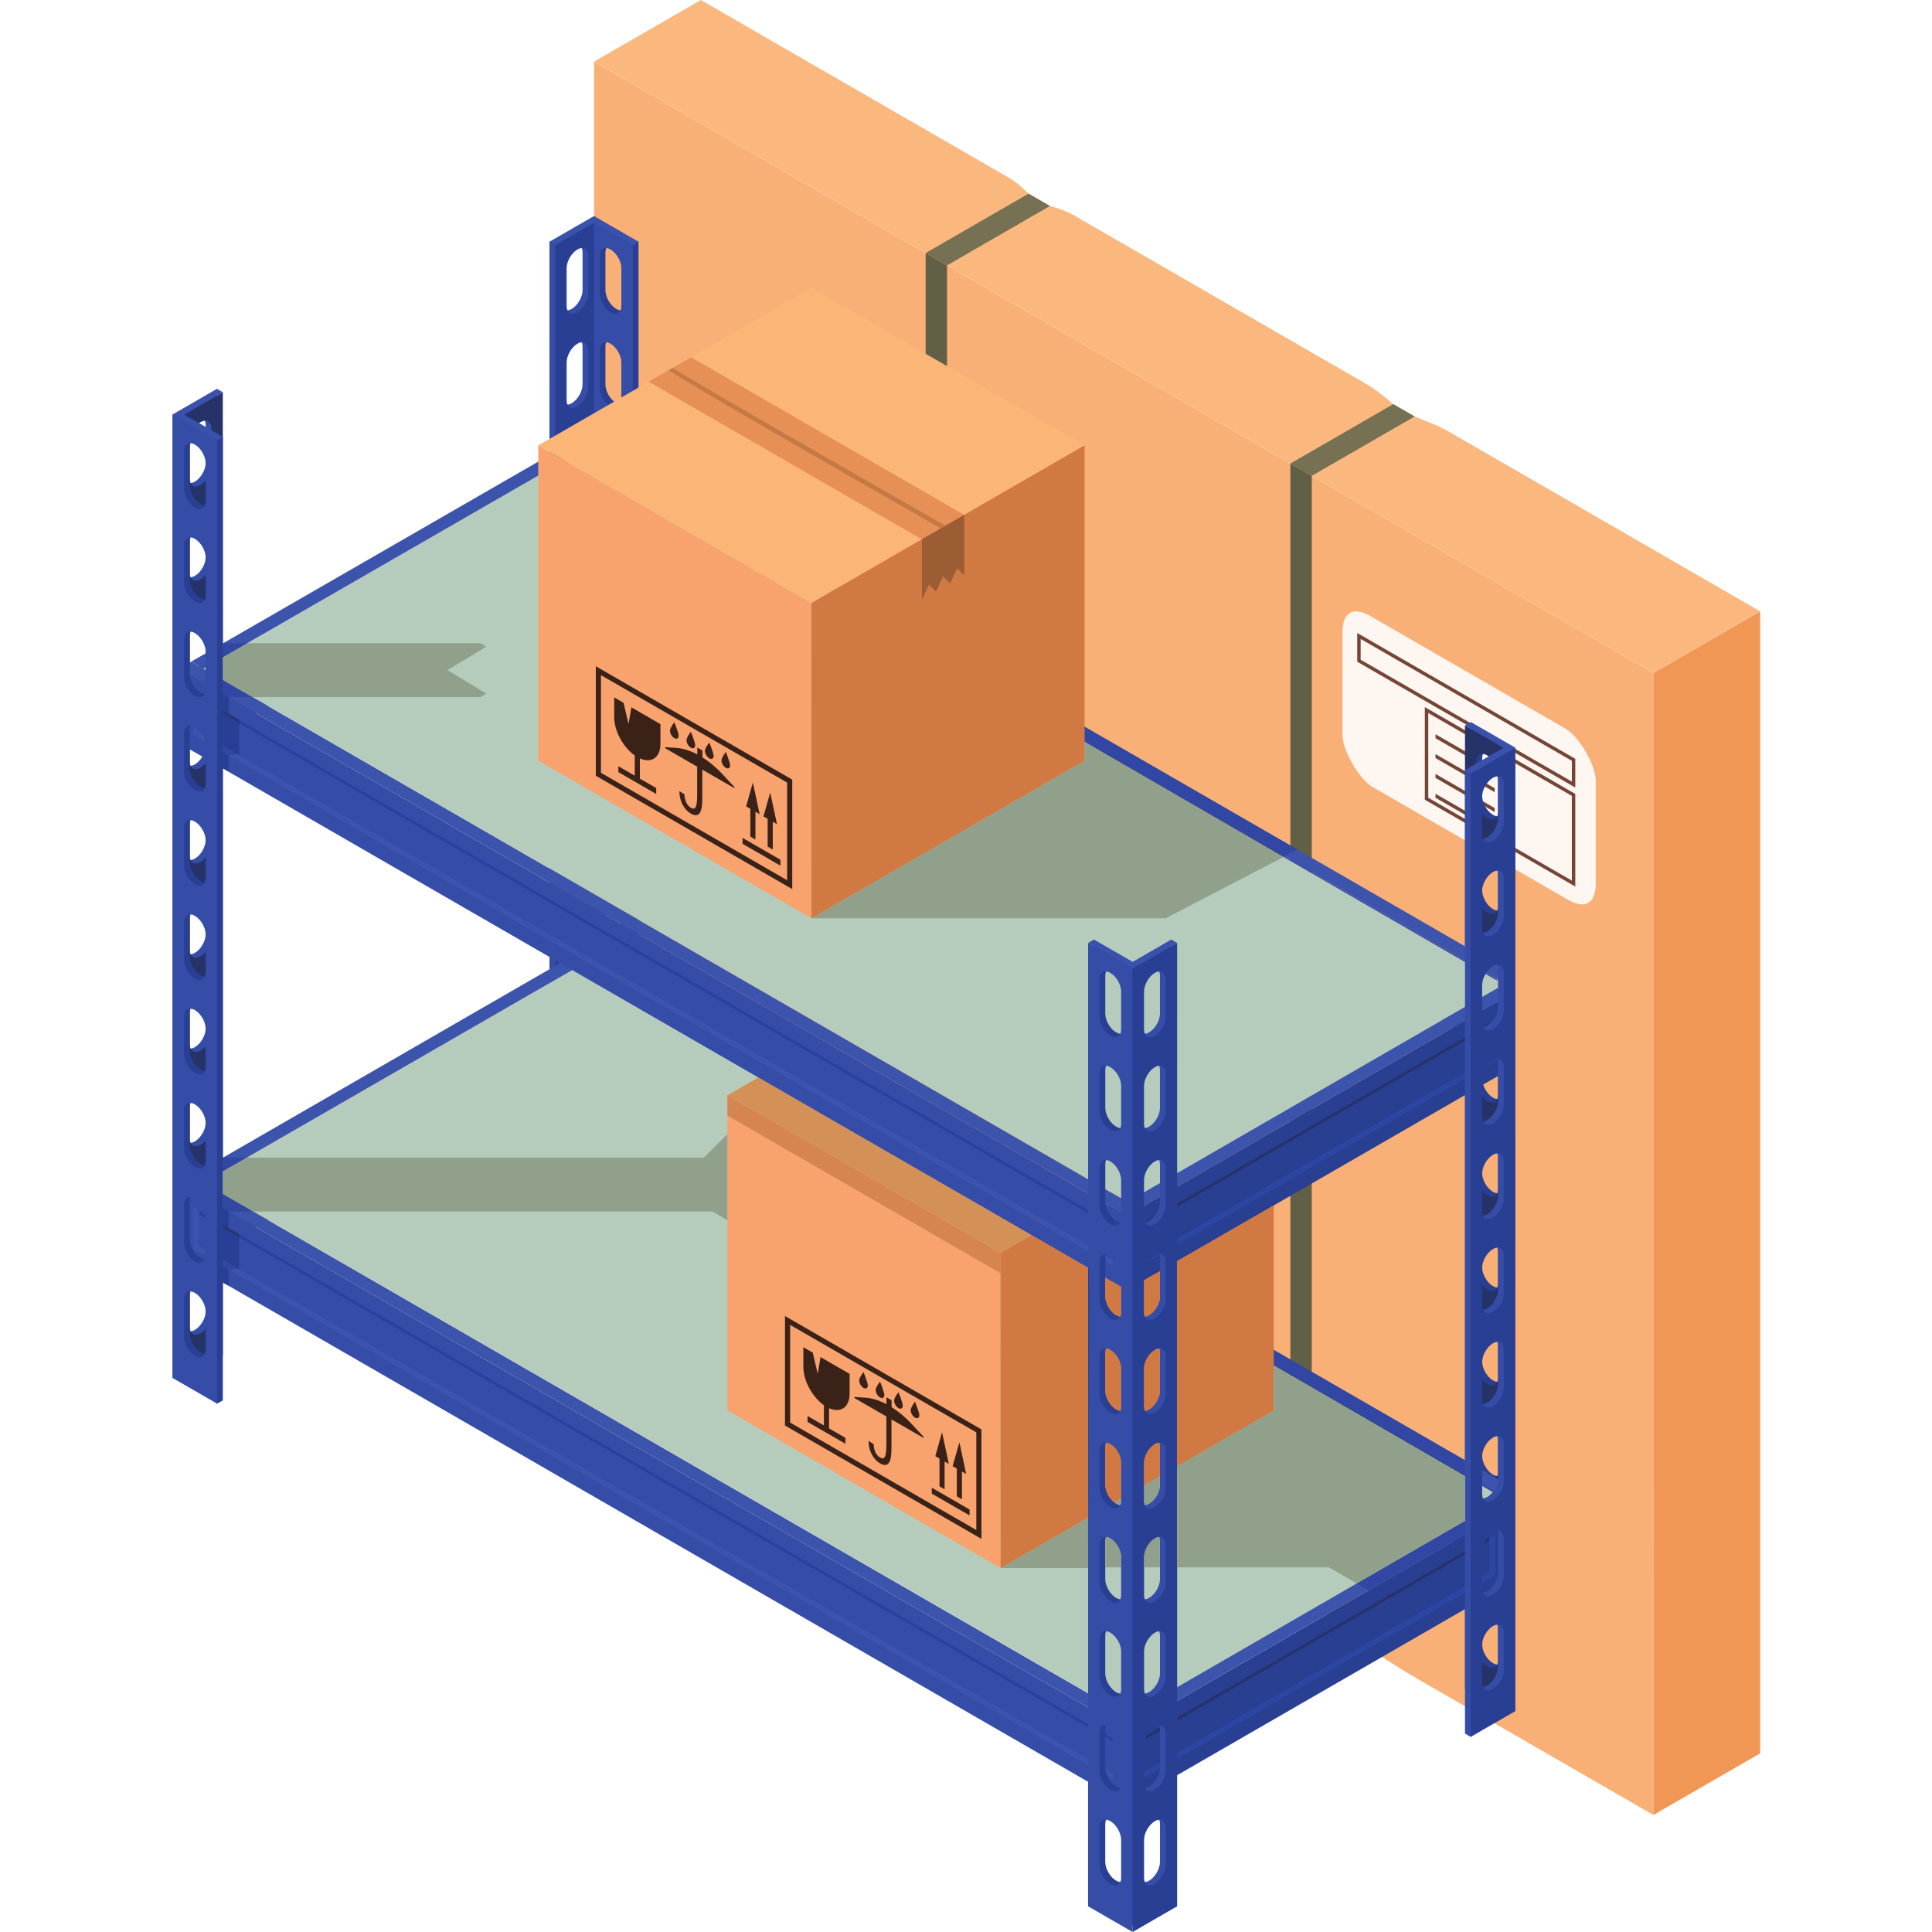 <svg xmlns="http://www.w3.org/2000/svg" xmlns:xlink="http://www.w3.org/1999/xlink" width="500" zoomAndPan="magnify" viewBox="0 0 375 375" height="500" preserveAspectRatio="xMidYMid meet" version="1.0"><defs><clipPath id="f3f8753e80"><path d="M 320.297 118.332 L 341.656 118.332 L 341.656 352.5 L 320.297 352.5 Z M 320.297 118.332 " clip-rule="nonzero"/></clipPath><clipPath id="df1f0e3b73"><path d="M 115.203 0 L 341.656 0 L 341.656 130.832 L 115.203 130.832 Z M 115.203 0 " clip-rule="nonzero"/></clipPath><clipPath id="87ab4dc6c7"><path d="M 33.066 75 L 43 75 L 43 268 L 33.066 268 Z M 33.066 75 " clip-rule="nonzero"/></clipPath><clipPath id="a1b0514c3d"><path d="M 33.066 80 L 43 80 L 43 273 L 33.066 273 Z M 33.066 80 " clip-rule="nonzero"/></clipPath><clipPath id="3eb65a6f54"><path d="M 33.066 75 L 44 75 L 44 86 L 33.066 86 Z M 33.066 75 " clip-rule="nonzero"/></clipPath></defs><path fill="#f9b076" d="M 320.918 352.285 L 275.113 325.852 C 272.039 324.074 269.035 322.168 266.121 320.141 L 254.613 312.129 L 250.461 309.734 L 243.145 306.57 C 239.328 304.922 235.609 303.055 232.008 300.977 L 195.602 279.969 C 192.914 278.414 190.352 276.645 187.949 274.668 L 183.82 271.277 L 179.668 268.879 L 176.336 267.812 C 173.656 266.957 171.074 265.812 168.633 264.402 L 115.301 233.625 L 115.301 11.969 L 320.922 130.629 L 320.918 352.285 " fill-opacity="1" fill-rule="nonzero"/><g clip-path="url(#f3f8753e80)"><path fill="#f09755" d="M 341.66 340.32 L 320.922 352.285 L 320.922 130.629 L 341.656 118.66 L 341.66 340.32 " fill-opacity="1" fill-rule="nonzero"/></g><g clip-path="url(#df1f0e3b73)"><path fill="#fab87f" d="M 341.656 118.66 L 320.922 130.629 L 115.305 11.965 L 136.039 0 L 195.828 34.5 C 196.691 35.004 197.496 35.594 198.227 36.27 L 199.645 37.586 L 203.797 39.98 L 204.922 40.316 C 206.27 40.715 207.559 41.273 208.773 41.977 L 265.184 74.527 C 266.227 75.129 267.223 75.816 268.16 76.582 L 270.438 78.441 L 274.59 80.836 L 278.105 82.27 C 279.223 82.723 280.305 83.254 281.352 83.859 L 341.656 118.66 " fill-opacity="1" fill-rule="nonzero"/></g><path fill="#fef6f1" d="M 303.926 141.469 L 265.98 119.57 C 262.641 117.645 260.578 118.832 260.578 122.691 L 260.578 142.68 C 260.578 145.66 263.809 151.25 266.391 152.742 L 304.332 174.637 C 307.676 176.566 309.734 175.379 309.734 171.516 L 309.734 151.527 C 309.734 148.547 306.508 142.957 303.926 141.469 " fill-opacity="1" fill-rule="nonzero"/><path fill="#754536" d="M 277.227 154.844 L 305.094 170.926 L 305.094 154.48 L 277.227 138.398 Z M 305.762 172.078 L 276.562 155.227 L 276.559 137.246 L 305.762 154.098 L 305.762 172.078 " fill-opacity="1" fill-rule="nonzero"/><path fill="#754536" d="M 264.102 128.051 L 305.094 151.707 L 305.094 147.672 L 264.102 124.016 Z M 305.762 152.859 L 263.438 128.438 L 263.438 122.863 L 305.762 147.289 L 305.762 152.859 " fill-opacity="1" fill-rule="nonzero"/><path fill="#754536" d="M 290.117 149.914 L 278.629 143.289 L 278.629 142.52 L 290.117 149.148 L 290.117 149.914 " fill-opacity="1" fill-rule="nonzero"/><path fill="#754536" d="M 290.117 153.766 L 278.629 147.137 L 278.629 146.371 L 290.117 152.996 L 290.117 153.766 " fill-opacity="1" fill-rule="nonzero"/><path fill="#754536" d="M 290.117 157.617 L 278.629 150.988 L 278.629 150.223 L 290.117 156.848 L 290.117 157.617 " fill-opacity="1" fill-rule="nonzero"/><path fill="#754536" d="M 290.117 161.469 L 278.629 154.84 L 278.629 154.07 L 290.117 160.699 L 290.117 161.469 " fill-opacity="1" fill-rule="nonzero"/><path fill="#615f46" d="M 183.82 271.277 L 179.668 268.879 L 179.668 49.113 L 183.82 51.512 L 183.82 271.277 " fill-opacity="1" fill-rule="nonzero"/><path fill="#615f46" d="M 254.613 312.129 L 250.461 309.734 L 250.461 89.969 L 254.613 92.363 L 254.613 312.129 " fill-opacity="1" fill-rule="nonzero"/><path fill="#767152" d="M 179.668 49.113 L 183.82 51.512 L 203.797 39.98 L 199.645 37.586 L 179.668 49.113 " fill-opacity="1" fill-rule="nonzero"/><path fill="#767152" d="M 250.461 89.969 L 254.613 92.363 L 274.59 80.836 L 270.438 78.441 L 250.461 89.969 " fill-opacity="1" fill-rule="nonzero"/><path fill="#293f94" d="M 121.711 58.75 C 121.711 60.086 120.773 60.629 119.617 59.961 C 118.457 59.289 117.516 57.664 117.516 56.332 L 117.516 48.992 C 117.516 47.656 118.457 47.113 119.617 47.781 C 120.773 48.449 121.711 50.074 121.711 51.414 L 121.711 58.75 M 121.711 77.043 C 121.711 78.383 120.773 78.922 119.617 78.254 C 118.457 77.586 117.516 75.961 117.516 74.625 L 117.516 67.285 C 117.516 65.949 118.457 65.406 119.617 66.074 C 120.773 66.746 121.711 68.367 121.711 69.707 L 121.711 77.043 M 121.711 95.34 C 121.711 96.676 120.773 97.215 119.613 96.551 C 118.457 95.883 117.516 94.254 117.516 92.918 L 117.516 85.578 C 117.516 84.246 118.457 83.699 119.613 84.371 C 120.773 85.039 121.711 86.664 121.711 88 L 121.711 95.34 M 121.711 113.637 C 121.711 114.969 120.773 115.512 119.613 114.844 C 118.457 114.176 117.516 112.551 117.516 111.215 L 117.516 103.875 C 117.516 102.539 118.457 102 119.613 102.664 C 120.773 103.332 121.711 104.961 121.711 106.297 L 121.711 113.637 M 121.711 131.93 C 121.711 133.266 120.773 133.809 119.613 133.137 C 118.457 132.469 117.516 130.848 117.516 129.508 L 117.516 122.172 C 117.516 120.832 118.457 120.293 119.613 120.961 C 120.773 121.629 121.711 123.254 121.711 124.59 L 121.711 131.93 M 121.711 150.223 C 121.711 151.559 120.773 152.102 119.613 151.434 C 118.457 150.766 117.516 149.141 117.516 147.801 L 117.516 140.465 C 117.516 139.129 118.457 138.586 119.613 139.254 C 120.773 139.922 121.711 141.551 121.711 142.883 L 121.711 150.223 M 121.711 168.52 C 121.711 169.852 120.773 170.398 119.613 169.73 C 118.457 169.059 117.516 167.434 117.516 166.098 L 117.516 158.758 C 117.516 157.422 118.457 156.883 119.613 157.547 C 120.773 158.219 121.711 159.844 121.711 161.18 L 121.711 168.52 M 121.711 186.812 C 121.711 188.152 120.773 188.691 119.613 188.023 C 118.457 187.352 117.516 185.73 117.516 184.391 L 117.516 177.055 C 117.516 175.719 118.457 175.176 119.613 175.848 C 120.773 176.512 121.711 178.137 121.711 179.477 L 121.711 186.812 M 121.711 205.105 C 121.711 206.445 120.77 206.984 119.613 206.316 C 118.457 205.648 117.516 204.023 117.516 202.688 L 117.516 195.348 C 117.516 194.012 118.457 193.469 119.613 194.141 C 120.77 194.809 121.711 196.434 121.711 197.77 L 121.711 205.105 M 121.711 223.402 C 121.711 224.738 120.77 225.281 119.613 224.613 C 118.457 223.945 117.516 222.316 117.516 220.984 L 117.516 213.641 C 117.516 212.309 118.457 211.766 119.613 212.434 C 120.77 213.102 121.711 214.73 121.711 216.062 L 121.711 223.402 M 115.293 41.961 L 115.293 228.953 L 122.824 234.582 L 123.938 233.941 L 123.938 46.949 L 115.293 41.961 " fill-opacity="1" fill-rule="nonzero"/><path fill="#364da8" d="M 120.602 59.391 C 120.602 60.73 119.664 61.27 118.504 60.602 C 117.344 59.934 116.406 58.309 116.406 56.969 L 116.406 49.633 C 116.406 48.293 117.344 47.754 118.504 48.422 C 119.664 49.09 120.602 50.715 120.602 52.055 L 120.602 59.391 M 120.602 77.684 C 120.602 79.023 119.664 79.562 118.504 78.895 C 117.344 78.227 116.406 76.602 116.406 75.266 L 116.406 67.93 C 116.406 66.59 117.344 66.047 118.504 66.719 C 119.664 67.387 120.602 69.012 120.602 70.348 L 120.602 77.684 M 120.602 95.98 C 120.602 97.316 119.664 97.859 118.504 97.191 C 117.344 96.523 116.406 94.895 116.406 93.562 L 116.406 86.223 C 116.406 84.887 117.344 84.344 118.504 85.012 C 119.664 85.68 120.602 87.305 120.602 88.641 L 120.602 95.98 M 120.602 114.273 C 120.602 115.613 119.66 116.156 118.504 115.484 C 117.344 114.816 116.406 113.191 116.406 111.855 L 116.406 104.52 C 116.406 103.18 117.344 102.637 118.504 103.309 C 119.664 103.973 120.602 105.602 120.602 106.938 L 120.602 114.273 M 120.602 132.57 C 120.602 133.906 119.66 134.449 118.504 133.777 C 117.344 133.113 116.406 131.488 116.406 130.148 L 116.406 122.812 C 116.406 121.473 117.344 120.934 118.504 121.602 C 119.66 122.27 120.602 123.895 120.602 125.23 L 120.602 132.57 M 120.602 150.867 C 120.602 152.203 119.66 152.742 118.504 152.078 C 117.344 151.406 116.406 149.781 116.406 148.445 L 116.406 141.105 C 116.406 139.77 117.344 139.227 118.504 139.895 C 119.66 140.566 120.602 142.191 120.602 143.527 L 120.602 150.867 M 120.602 169.16 C 120.602 170.496 119.66 171.039 118.504 170.371 C 117.344 169.699 116.406 168.074 116.406 166.742 L 116.406 159.402 C 116.406 158.066 117.344 157.523 118.504 158.191 C 119.66 158.859 120.602 160.484 120.602 161.824 L 120.602 169.16 M 120.602 187.453 C 120.602 188.793 119.66 189.332 118.504 188.664 C 117.344 187.996 116.406 186.371 116.406 185.031 L 116.406 177.695 C 116.406 176.359 117.344 175.816 118.504 176.488 C 119.66 177.156 120.602 178.777 120.602 180.117 L 120.602 187.453 M 120.598 205.75 C 120.598 207.086 119.66 207.625 118.504 206.961 C 117.344 206.293 116.406 204.664 116.406 203.328 L 116.406 195.988 C 116.406 194.656 117.344 194.109 118.504 194.781 C 119.66 195.449 120.598 197.074 120.598 198.41 L 120.598 205.75 M 120.598 224.043 C 120.598 225.379 119.66 225.922 118.504 225.254 C 117.344 224.586 116.406 222.961 116.406 221.625 L 116.406 214.285 C 116.406 212.949 117.344 212.41 118.504 213.074 C 119.66 213.742 120.598 215.367 120.598 216.707 L 120.598 224.043 M 114.184 42.605 L 114.184 229.598 L 122.824 234.582 L 122.824 47.59 L 114.184 42.605 " fill-opacity="1" fill-rule="nonzero"/><path fill="#364da8" d="M 113.07 56.332 C 113.07 57.664 112.129 59.289 110.977 59.961 C 109.816 60.629 108.879 60.086 108.879 58.75 L 108.879 51.414 C 108.879 50.074 109.816 48.449 110.973 47.781 C 112.129 47.113 113.07 47.656 113.07 48.992 L 113.07 56.332 M 113.07 74.625 C 113.07 75.961 112.129 77.586 110.977 78.254 C 109.816 78.922 108.879 78.383 108.879 77.043 L 108.879 69.707 C 108.879 68.367 109.816 66.746 110.977 66.074 C 112.129 65.406 113.07 65.949 113.07 67.285 L 113.07 74.625 M 113.07 92.918 C 113.07 94.254 112.129 95.883 110.977 96.551 C 109.816 97.215 108.879 96.676 108.879 95.34 L 108.879 88 C 108.879 86.664 109.816 85.039 110.977 84.371 C 112.129 83.699 113.07 84.246 113.07 85.578 L 113.07 92.918 M 113.07 111.215 C 113.07 112.551 112.129 114.176 110.977 114.844 C 109.816 115.512 108.879 114.969 108.879 113.637 L 108.879 106.297 C 108.879 104.961 109.816 103.332 110.977 102.664 C 112.129 102 113.07 102.539 113.07 103.875 L 113.07 111.215 M 113.07 129.508 C 113.07 130.848 112.129 132.469 110.977 133.137 C 109.816 133.809 108.879 133.266 108.879 131.93 L 108.879 124.59 C 108.879 123.254 109.816 121.629 110.977 120.961 C 112.129 120.293 113.07 120.832 113.07 122.172 L 113.07 129.508 M 113.07 147.801 C 113.07 149.141 112.129 150.766 110.977 151.434 C 109.816 152.102 108.879 151.559 108.879 150.223 L 108.879 142.883 C 108.879 141.551 109.816 139.922 110.977 139.254 C 112.129 138.586 113.07 139.129 113.07 140.465 L 113.07 147.801 M 113.07 166.098 C 113.07 167.434 112.133 169.059 110.977 169.73 C 109.816 170.398 108.879 169.852 108.879 168.52 L 108.879 161.18 C 108.879 159.844 109.816 158.219 110.977 157.547 C 112.129 156.883 113.07 157.422 113.07 158.758 L 113.07 166.098 M 113.07 184.391 C 113.07 185.73 112.133 187.352 110.977 188.023 C 109.816 188.691 108.879 188.152 108.879 186.812 L 108.879 179.477 C 108.879 178.137 109.816 176.512 110.977 175.848 C 112.133 175.176 113.07 175.719 113.07 177.055 L 113.07 184.391 M 113.07 202.688 C 113.07 204.023 112.133 205.648 110.977 206.316 C 109.816 206.984 108.879 206.445 108.879 205.105 L 108.879 197.77 C 108.879 196.434 109.816 194.809 110.977 194.141 C 112.133 193.469 113.07 194.012 113.07 195.348 L 113.07 202.688 M 113.07 220.984 C 113.07 222.316 112.133 223.945 110.977 224.613 C 109.82 225.281 108.879 224.738 108.879 223.402 L 108.879 216.062 C 108.879 214.73 109.816 213.102 110.977 212.434 C 112.133 211.766 113.07 212.309 113.07 213.641 L 113.07 220.984 M 106.648 46.949 L 106.652 233.941 L 107.762 234.582 L 115.297 228.953 L 115.293 41.961 L 106.648 46.949 " fill-opacity="1" fill-rule="nonzero"/><path fill="#3a52ac" d="M 123.938 46.949 L 122.824 47.59 L 115.293 43.246 L 107.762 47.59 L 106.652 46.949 L 115.297 41.961 L 123.938 46.949 " fill-opacity="1" fill-rule="nonzero"/><path fill="#293f94" d="M 112.086 225.254 C 110.926 225.922 109.988 225.379 109.988 224.043 L 109.988 216.707 C 109.988 215.367 110.926 213.742 112.086 213.074 C 113.242 212.406 114.184 212.945 114.184 214.285 L 114.184 221.621 C 114.184 222.957 113.242 224.582 112.086 225.254 M 112.086 194.777 C 113.242 194.109 114.184 194.656 114.184 195.988 L 114.184 203.328 C 114.184 204.664 113.242 206.289 112.086 206.961 C 110.926 207.625 109.988 207.082 109.988 205.75 L 109.988 198.41 C 109.988 197.074 110.926 195.445 112.086 194.777 M 112.086 176.484 C 113.242 175.816 114.184 176.355 114.184 177.695 L 114.184 185.031 C 114.184 186.371 113.242 187.996 112.086 188.664 C 110.926 189.332 109.988 188.789 109.988 187.453 L 109.988 180.117 C 109.988 178.777 110.926 177.156 112.086 176.484 M 112.086 158.191 C 113.242 157.523 114.184 158.062 114.184 159.402 L 114.184 166.738 C 114.184 168.074 113.242 169.699 112.086 170.367 C 110.926 171.039 109.988 170.496 109.988 169.156 L 109.984 161.82 C 109.984 160.48 110.926 158.855 112.086 158.191 M 112.086 139.895 C 113.242 139.227 114.18 139.77 114.18 141.105 L 114.184 148.445 C 114.184 149.781 113.242 151.406 112.086 152.074 C 110.926 152.742 109.984 152.199 109.984 150.863 L 109.984 143.523 C 109.984 142.188 110.926 140.562 112.086 139.895 M 112.082 121.602 C 113.242 120.93 114.18 121.473 114.18 122.809 L 114.18 130.148 C 114.18 131.484 113.242 133.113 112.082 133.777 C 110.926 134.445 109.984 133.906 109.984 132.566 L 109.984 125.23 C 109.984 123.895 110.926 122.27 112.082 121.602 M 114.18 111.855 C 114.18 113.191 113.242 114.812 112.082 115.484 C 110.926 116.152 109.984 115.613 109.984 114.273 L 109.984 106.938 C 109.984 105.598 110.926 103.973 112.082 103.309 C 113.242 102.637 114.18 103.18 114.18 104.516 L 114.18 111.855 M 109.984 88.641 C 109.984 87.305 110.926 85.68 112.082 85.008 C 113.242 84.344 114.18 84.883 114.18 86.219 L 114.18 93.559 C 114.18 94.895 113.242 96.52 112.082 97.191 C 110.926 97.859 109.984 97.316 109.984 95.98 L 109.984 88.641 M 109.984 70.344 C 109.984 69.012 110.926 67.383 112.082 66.715 C 113.242 66.047 114.18 66.59 114.18 67.926 L 114.18 75.262 C 114.18 76.602 113.242 78.227 112.082 78.895 C 110.926 79.562 109.984 79.02 109.984 77.684 L 109.984 70.344 M 109.984 52.051 C 109.984 50.715 110.926 49.09 112.082 48.422 C 113.242 47.754 114.18 48.293 114.18 49.633 L 114.18 56.969 C 114.18 58.309 113.242 59.93 112.082 60.598 C 110.926 61.27 109.984 60.727 109.984 59.391 L 109.984 52.051 M 115.293 43.246 L 107.762 47.59 L 107.762 234.582 L 115.293 230.238 L 115.293 43.246 " fill-opacity="1" fill-rule="nonzero"/><path fill="#293f92" d="M 41.027 243.172 L 115.293 200.32 L 115.293 185.883 L 41.027 228.738 L 41.027 243.172 " fill-opacity="1" fill-rule="nonzero"/><path fill="#2c47a3" d="M 43.781 230.332 L 43.781 238.387 L 112.535 198.719 L 112.535 190.664 L 111.355 191.324 L 43.781 230.332 " fill-opacity="1" fill-rule="nonzero"/><path fill="#26346d" d="M 43.781 230.332 L 43.781 237.137 L 111.355 198.133 L 111.355 191.324 L 43.781 230.332 " fill-opacity="1" fill-rule="nonzero"/><path fill="#293f92" d="M 43.781 231.031 L 43.781 237.137 L 111.355 198.133 L 111.355 192.023 L 43.781 231.031 " fill-opacity="1" fill-rule="nonzero"/><path fill="#3d54ad" d="M 112.891 184.523 L 115.293 185.883 L 41.027 228.738 L 38.629 227.379 L 112.891 184.523 " fill-opacity="1" fill-rule="nonzero"/><path fill="#293f94" d="M 291.883 156.949 C 291.883 158.289 290.941 158.828 289.785 158.16 C 288.629 157.488 287.688 155.867 287.688 154.531 L 287.688 147.191 C 287.688 145.855 288.629 145.312 289.785 145.984 C 290.941 146.648 291.883 148.273 291.883 149.613 Z M 291.883 175.242 C 291.883 176.582 290.941 177.121 289.785 176.453 C 288.629 175.789 287.688 174.16 287.688 172.824 L 287.688 165.484 C 287.688 164.148 288.629 163.605 289.785 164.277 C 290.941 164.945 291.883 166.57 291.883 167.906 Z M 291.879 193.539 C 291.879 194.875 290.941 195.418 289.785 194.75 C 288.629 194.082 287.688 192.453 287.688 191.121 L 287.688 183.777 C 287.688 182.445 288.629 181.902 289.785 182.57 C 290.941 183.238 291.879 184.867 291.879 186.199 Z M 291.879 211.832 C 291.879 213.172 290.941 213.715 289.785 213.043 C 288.629 212.375 287.688 210.75 287.688 209.414 L 287.688 202.078 C 287.688 200.738 288.629 200.195 289.785 200.867 C 290.941 201.531 291.879 203.156 291.879 204.496 Z M 291.879 230.129 C 291.879 231.465 290.941 232.008 289.785 231.336 C 288.625 230.672 287.688 229.047 287.688 227.707 L 287.688 220.371 C 287.688 219.031 288.629 218.492 289.785 219.16 C 290.941 219.828 291.879 221.453 291.879 222.789 Z M 291.879 248.422 C 291.879 249.762 290.941 250.301 289.785 249.637 C 288.625 248.965 287.688 247.34 287.688 246.004 L 287.688 238.664 C 287.688 237.328 288.625 236.785 289.785 237.453 C 290.941 238.121 291.879 239.75 291.879 241.086 Z M 291.879 266.719 C 291.879 268.055 290.941 268.598 289.785 267.93 C 288.625 267.262 287.688 265.633 287.688 264.297 L 287.688 256.961 C 287.688 255.621 288.625 255.082 289.785 255.75 C 290.941 256.414 291.879 258.043 291.879 259.383 Z M 291.879 285.012 C 291.879 286.352 290.938 286.891 289.785 286.223 C 288.625 285.555 287.688 283.93 287.688 282.59 L 287.688 275.254 C 287.688 273.918 288.625 273.375 289.785 274.047 C 290.941 274.715 291.879 276.336 291.879 277.676 Z M 291.879 303.309 C 291.879 304.645 290.938 305.184 289.785 304.52 C 288.625 303.852 287.688 302.223 287.688 300.887 L 287.688 293.547 C 287.688 292.215 288.625 291.668 289.785 292.34 C 290.938 293.008 291.879 294.633 291.879 295.969 Z M 291.879 321.602 C 291.879 322.938 290.938 323.484 289.785 322.812 C 288.625 322.145 287.688 320.516 287.688 319.184 L 287.688 311.844 C 287.688 310.508 288.625 309.965 289.785 310.633 C 290.938 311.301 291.879 312.93 291.879 314.266 Z M 285.461 140.164 L 285.461 327.156 L 294.105 332.141 L 294.105 145.148 L 285.461 140.164 " fill-opacity="1" fill-rule="nonzero"/><path fill="#263369" d="M 290.77 157.59 C 290.77 158.93 289.832 159.469 288.672 158.801 C 287.512 158.133 286.574 156.508 286.574 155.168 L 286.574 147.832 C 286.574 146.496 287.512 145.953 288.672 146.621 C 289.832 147.293 290.77 148.914 290.77 150.254 Z M 290.77 175.887 C 290.77 177.223 289.832 177.762 288.672 177.098 C 287.512 176.43 286.574 174.801 286.574 173.465 L 286.574 166.129 C 286.574 164.793 287.512 164.246 288.672 164.918 C 289.832 165.586 290.77 167.211 290.77 168.547 Z M 290.77 194.18 C 290.77 195.516 289.832 196.059 288.672 195.391 C 287.512 194.723 286.574 193.098 286.574 191.762 L 286.574 184.422 C 286.574 183.086 287.512 182.547 288.672 183.211 C 289.832 183.879 290.77 185.504 290.77 186.844 Z M 290.77 212.477 C 290.77 213.812 289.832 214.355 288.672 213.684 C 287.512 213.016 286.574 211.395 286.574 210.055 L 286.574 202.719 C 286.574 201.379 287.512 200.84 288.672 201.508 C 289.832 202.176 290.77 203.801 290.77 205.137 Z M 290.77 230.77 C 290.77 232.105 289.832 232.648 288.672 231.98 C 287.512 231.312 286.574 229.688 286.574 228.348 L 286.574 221.012 C 286.574 219.676 287.512 219.133 288.672 219.801 C 289.832 220.469 290.77 222.098 290.77 223.43 Z M 290.77 249.066 C 290.77 250.398 289.832 250.945 288.672 250.273 C 287.512 249.605 286.574 247.98 286.574 246.645 L 286.574 239.305 C 286.574 237.969 287.512 237.43 288.672 238.094 C 289.832 238.766 290.77 240.391 290.77 241.727 Z M 290.77 267.359 C 290.77 268.699 289.828 269.238 288.672 268.57 C 287.512 267.898 286.574 266.277 286.574 264.941 L 286.574 257.602 C 286.574 256.266 287.512 255.723 288.672 256.395 C 289.832 257.059 290.77 258.684 290.77 260.023 Z M 290.77 285.652 C 290.77 286.992 289.828 287.531 288.668 286.863 C 287.512 286.199 286.574 284.57 286.574 283.234 L 286.574 275.895 C 286.574 274.559 287.512 274.016 288.672 274.684 C 289.828 275.355 290.77 276.98 290.77 278.316 Z M 290.77 303.949 C 290.77 305.285 289.828 305.828 288.668 305.16 C 287.512 304.492 286.574 302.863 286.574 301.531 L 286.574 294.188 C 286.574 292.855 287.512 292.312 288.668 292.98 C 289.828 293.648 290.77 295.273 290.77 296.609 Z M 290.77 322.242 C 290.77 323.582 289.828 324.121 288.668 323.453 C 287.512 322.785 286.574 321.16 286.574 319.824 L 286.574 312.488 C 286.574 311.148 287.512 310.609 288.668 311.277 C 289.828 311.941 290.77 313.566 290.77 314.906 Z M 284.352 140.805 L 284.352 327.797 L 292.996 332.781 L 292.996 145.789 L 284.352 140.805 " fill-opacity="1" fill-rule="nonzero"/><g clip-path="url(#87ab4dc6c7)"><path fill="#364da8" d="M 39.918 89.852 C 39.918 91.188 38.98 92.816 37.824 93.484 C 36.664 94.148 35.727 93.609 35.727 92.273 L 35.727 84.934 C 35.727 83.598 36.664 81.973 37.824 81.305 C 38.98 80.633 39.918 81.18 39.918 82.512 Z M 39.922 108.148 C 39.922 109.484 38.98 111.109 37.824 111.777 C 36.664 112.445 35.727 111.902 35.727 110.566 L 35.727 103.23 C 35.727 101.891 36.664 100.266 37.824 99.598 C 38.98 98.93 39.918 99.473 39.918 100.809 Z M 39.922 126.441 C 39.922 127.781 38.98 129.402 37.824 130.07 C 36.664 130.742 35.727 130.199 35.727 128.863 L 35.727 121.523 C 35.727 120.188 36.664 118.562 37.824 117.895 C 38.98 117.227 39.922 117.766 39.922 119.105 Z M 39.922 144.734 C 39.922 146.074 38.98 147.699 37.824 148.367 C 36.664 149.035 35.727 148.492 35.727 147.156 L 35.727 139.816 C 35.727 138.484 36.664 136.855 37.824 136.188 C 38.98 135.52 39.922 136.062 39.922 137.398 Z M 39.922 163.031 C 39.922 164.367 38.98 165.992 37.824 166.66 C 36.664 167.332 35.727 166.785 35.727 165.453 L 35.727 158.113 C 35.727 156.777 36.664 155.152 37.824 154.48 C 38.98 153.816 39.922 154.355 39.922 155.691 Z M 39.922 181.324 C 39.922 182.664 38.98 184.285 37.824 184.957 C 36.664 185.625 35.727 185.086 35.727 183.746 L 35.727 176.41 C 35.727 175.07 36.664 173.445 37.824 172.777 C 38.98 172.109 39.922 172.648 39.922 173.988 Z M 39.922 199.621 C 39.922 200.957 38.98 202.586 37.824 203.25 C 36.664 203.918 35.727 203.379 35.727 202.039 L 35.727 194.703 C 35.727 193.367 36.664 191.742 37.824 191.07 C 38.98 190.402 39.922 190.945 39.922 192.281 Z M 39.922 217.914 C 39.922 219.254 38.98 220.879 37.824 221.547 C 36.668 222.215 35.727 221.672 35.727 220.336 L 35.727 212.996 C 35.727 211.66 36.664 210.035 37.824 209.363 C 38.98 208.699 39.922 209.242 39.922 210.574 Z M 39.922 236.211 C 39.922 237.547 38.98 239.172 37.824 239.84 C 36.668 240.508 35.727 239.969 35.727 238.629 L 35.727 231.293 C 35.727 229.953 36.668 228.328 37.824 227.664 C 38.98 226.996 39.922 227.535 39.922 228.871 Z M 39.922 254.504 C 39.922 255.844 38.98 257.469 37.824 258.133 C 36.668 258.801 35.727 258.262 35.727 256.926 L 35.727 249.586 C 35.727 248.25 36.668 246.625 37.824 245.957 C 38.98 245.289 39.922 245.828 39.922 247.168 Z M 33.5 80.473 L 33.5 267.465 L 42.145 262.477 L 42.145 75.484 L 33.5 80.473 " fill-opacity="1" fill-rule="nonzero"/></g><path fill="#263369" d="M 41.027 90.492 C 41.027 91.828 40.09 93.453 38.93 94.121 C 37.773 94.793 36.832 94.246 36.832 92.914 L 36.832 85.574 C 36.832 84.238 37.773 82.609 38.93 81.941 C 40.09 81.277 41.027 81.82 41.027 83.152 L 41.027 90.492 M 41.027 108.789 C 41.027 110.125 40.09 111.746 38.93 112.418 C 37.773 113.086 36.832 112.547 36.832 111.207 L 36.832 103.871 C 36.832 102.531 37.773 100.906 38.93 100.238 C 40.09 99.57 41.027 100.113 41.027 101.449 L 41.027 108.789 M 41.027 127.082 C 41.027 128.418 40.09 130.047 38.934 130.711 C 37.773 131.379 36.832 130.84 36.832 129.5 L 36.832 122.164 C 36.832 120.828 37.773 119.203 38.93 118.531 C 40.09 117.863 41.027 118.406 41.027 119.742 L 41.027 127.082 M 41.027 145.379 C 41.027 146.711 40.09 148.34 38.934 149.008 C 37.773 149.676 36.832 149.133 36.832 147.797 L 36.832 140.457 C 36.832 139.121 37.773 137.496 38.934 136.828 C 40.09 136.16 41.027 136.703 41.027 138.035 L 41.027 145.379 M 41.027 163.672 C 41.027 165.008 40.09 166.633 38.934 167.301 C 37.773 167.969 36.832 167.43 36.832 166.094 L 36.832 158.754 C 36.832 157.414 37.773 155.789 38.934 155.125 C 40.09 154.457 41.027 154.996 41.027 156.336 L 41.027 163.672 M 41.027 181.965 C 41.027 183.305 40.09 184.93 38.934 185.594 C 37.773 186.266 36.836 185.723 36.836 184.387 L 36.836 177.047 C 36.836 175.711 37.773 174.086 38.934 173.418 C 40.09 172.75 41.027 173.289 41.027 174.629 L 41.027 181.965 M 41.027 200.262 C 41.027 201.598 40.09 203.223 38.934 203.895 C 37.773 204.559 36.836 204.016 36.836 202.684 L 36.836 195.34 C 36.836 194.008 37.773 192.379 38.934 191.711 C 40.09 191.043 41.027 191.586 41.027 192.922 L 41.027 200.262 M 41.031 218.555 C 41.031 219.891 40.09 221.516 38.934 222.184 C 37.773 222.855 36.836 222.312 36.836 220.977 L 36.836 213.637 C 36.836 212.301 37.773 210.676 38.934 210.008 C 40.09 209.34 41.027 209.879 41.027 211.219 L 41.031 218.555 M 41.031 236.852 C 41.031 238.188 40.09 239.812 38.934 240.48 C 37.773 241.148 36.836 240.609 36.836 239.27 L 36.836 231.934 C 36.836 230.594 37.773 228.973 38.934 228.305 C 40.09 227.633 41.031 228.176 41.031 229.512 L 41.031 236.852 M 41.031 255.145 C 41.031 256.48 40.09 258.105 38.934 258.777 C 37.773 259.441 36.836 258.902 36.836 257.566 L 36.836 250.227 C 36.836 248.891 37.773 247.266 38.934 246.594 C 40.09 245.926 41.031 246.473 41.031 247.805 L 41.031 255.145 M 34.609 81.113 L 34.613 268.105 L 43.254 263.117 L 43.25 76.125 L 34.609 81.113 " fill-opacity="1" fill-rule="nonzero"/><path fill="#364da8" d="M 218.73 350.191 L 34.699 243.992 L 34.699 229.559 L 218.73 335.758 L 218.73 350.191 " fill-opacity="1" fill-rule="nonzero"/><path fill="#3d54ad" d="M 215.973 337.352 L 215.973 345.41 L 37.457 242.395 L 37.457 234.34 L 38.633 235.004 L 215.973 337.352 " fill-opacity="1" fill-rule="nonzero"/><path fill="#27439f" d="M 215.973 337.352 L 215.973 344.16 L 38.633 241.809 L 38.633 235.004 L 215.973 337.352 " fill-opacity="1" fill-rule="nonzero"/><path fill="#364da8" d="M 215.973 338.055 L 215.973 344.16 L 38.633 241.809 L 38.633 235.699 L 215.973 338.055 " fill-opacity="1" fill-rule="nonzero"/><path fill="#3d54ad" d="M 37.102 228.203 L 34.699 229.559 L 218.73 335.758 L 221.133 334.402 L 37.102 228.203 " fill-opacity="1" fill-rule="nonzero"/><path fill="#364da8" d="M 290.586 304.223 L 112.891 201.676 L 112.891 187.238 L 290.59 289.785 L 290.586 304.223 " fill-opacity="1" fill-rule="nonzero"/><path fill="#3d54ad" d="M 287.836 291.379 L 287.836 299.438 L 115.648 200.078 L 115.648 192.02 L 116.828 192.684 L 287.836 291.379 " fill-opacity="1" fill-rule="nonzero"/><path fill="#27439f" d="M 287.836 291.379 L 287.836 298.188 L 116.828 199.488 L 116.828 192.684 L 287.836 291.379 " fill-opacity="1" fill-rule="nonzero"/><path fill="#364da8" d="M 287.836 292.078 L 287.836 298.188 L 116.828 199.488 L 116.828 193.383 L 287.836 292.078 " fill-opacity="1" fill-rule="nonzero"/><path fill="#3d54ad" d="M 115.293 185.883 L 112.891 187.238 L 290.59 289.785 L 292.996 288.426 L 115.293 185.883 " fill-opacity="1" fill-rule="nonzero"/><path fill="#293f92" d="M 218.73 350.191 L 292.996 307.34 L 292.996 292.902 L 218.73 335.758 L 218.73 350.191 " fill-opacity="1" fill-rule="nonzero"/><path fill="#2c47a3" d="M 221.484 337.352 L 221.484 345.41 L 290.234 305.742 L 290.234 297.684 L 289.059 298.348 L 221.484 337.352 " fill-opacity="1" fill-rule="nonzero"/><path fill="#26346d" d="M 221.484 337.352 L 221.484 344.16 L 289.059 305.152 L 289.059 298.348 L 221.484 337.352 " fill-opacity="1" fill-rule="nonzero"/><path fill="#293f92" d="M 221.484 338.055 L 221.484 344.16 L 289.059 305.152 L 289.059 299.047 L 221.484 338.055 " fill-opacity="1" fill-rule="nonzero"/><path fill="#3d54ad" d="M 290.59 291.547 L 292.996 292.902 L 218.73 335.758 L 216.328 334.402 L 290.59 291.547 " fill-opacity="1" fill-rule="nonzero"/><path fill="#b5ccbc" d="M 112.891 187.238 L 291.879 290.855 L 218.855 333.043 L 39.453 229.559 L 112.891 187.238 " fill-opacity="1" fill-rule="nonzero"/><path fill="#f8a36d" d="M 194.211 304.359 L 141.195 273.766 L 141.195 212.578 L 194.211 243.172 L 194.211 304.359 " fill-opacity="1" fill-rule="nonzero"/><path fill="#f79558" d="M 247.227 273.766 L 194.211 304.359 L 194.211 243.172 L 247.223 212.578 L 247.227 273.766 " fill-opacity="1" fill-rule="nonzero"/><path fill="#fab577" d="M 247.223 212.57 L 226.023 224.812 L 217.812 229.547 L 194.211 243.18 L 141.195 212.57 L 164.781 198.957 L 173.012 194.223 L 194.211 181.98 L 247.223 212.57 " fill-opacity="1" fill-rule="nonzero"/><path fill="#e69055" d="M 223.871 226.059 L 215.66 230.793 L 205.57 224.973 L 187.102 214.324 L 183.449 212.211 L 164.984 201.562 L 162.633 200.203 L 170.863 195.469 L 181.422 201.562 L 199.871 212.211 L 203.543 214.324 L 221.992 224.973 L 223.871 226.059 " fill-opacity="1" fill-rule="nonzero"/><path fill="#c57945" d="M 215.664 230.789 L 215.664 242.516 L 217.031 239.598 L 218.398 240.938 L 219.77 238.016 L 221.141 239.359 L 222.508 236.434 L 223.875 237.781 L 223.875 226.055 L 215.664 230.789 " fill-opacity="1" fill-rule="nonzero"/><path fill="#c57945" d="M 167.285 197.52 L 166.516 197.961 C 166.516 197.961 166.184 198.348 219.316 228.68 L 220.223 228.16 C 205.922 219.992 168.418 198.508 167.285 197.52 " fill-opacity="1" fill-rule="nonzero"/><path fill="#3b2219" d="M 176.762 273.703 C 176.762 273.168 177.602 272.07 177.602 272.07 C 177.602 272.07 178.445 274.141 178.445 274.676 C 178.445 275.215 178.066 275.434 177.602 275.164 C 177.133 274.891 176.762 274.242 176.762 273.703 Z M 173.547 271.852 C 173.547 271.316 174.391 270.219 174.391 270.219 C 174.391 270.219 175.234 272.289 175.234 272.824 C 175.234 273.363 174.859 273.582 174.391 273.309 C 173.926 273.039 173.547 272.391 173.547 271.852 Z M 169.969 269.785 C 169.969 269.25 170.812 268.152 170.812 268.152 C 170.812 268.152 171.652 270.223 171.652 270.758 C 171.652 271.297 171.277 271.512 170.812 271.246 C 170.348 270.977 169.969 270.324 169.969 269.785 Z M 166.762 267.934 C 166.762 267.398 167.602 266.297 167.602 266.297 C 167.602 266.297 168.445 268.367 168.445 268.906 C 168.445 269.441 168.066 269.66 167.602 269.391 C 167.141 269.125 166.762 268.469 166.762 267.934 Z M 165.883 271.148 L 168.027 271.293 C 169.312 271.379 170.684 271.824 172.059 272.547 L 172.059 271.215 L 173.059 271.789 L 173.059 273.125 C 174.414 273.98 175.766 275.102 177.039 276.477 L 179.234 278.852 C 179.336 278.965 179.305 279.125 179.191 279.059 L 173.031 275.504 L 173.031 281.09 C 173.031 283.059 172.777 285.18 170.793 284.031 C 170.199 283.688 169.676 283.133 169.281 282.426 C 168.723 281.418 168.562 280.344 168.598 279.676 L 169.594 280.32 C 169.562 280.867 169.727 281.551 170.008 282.059 C 170.215 282.426 170.469 282.695 170.793 282.883 C 171.422 283.246 172.039 283.363 172.039 280.516 L 172.039 274.93 L 165.93 271.402 C 165.812 271.336 165.781 271.141 165.883 271.148 Z M 185.719 285.047 L 184.906 284.578 L 186.219 279.941 L 187.527 286.086 L 186.715 285.617 L 186.715 291.012 L 186.219 290.727 L 185.719 290.438 Z M 182.355 283.105 L 181.543 282.637 L 182.852 277.996 L 184.16 284.148 L 183.348 283.68 L 183.348 289.07 L 182.852 288.781 L 182.355 288.496 Z M 188.195 294.145 L 180.855 289.906 L 180.855 288.758 L 188.195 292.996 Z M 155.93 265.328 L 155.93 261.492 L 157.754 262.543 L 158.715 266.648 L 159.266 263.414 L 164.91 266.668 L 164.91 270.512 C 164.91 273.176 163.16 274.332 160.918 273.328 L 160.918 277.254 L 164.09 279.082 L 164.09 280.23 L 156.746 275.992 L 156.746 274.848 L 159.922 276.676 L 159.922 272.758 C 157.68 271.172 155.93 267.996 155.93 265.328 Z M 189.5 296.973 L 153.363 276.117 L 153.363 257.164 L 189.5 278.016 Z M 152.367 255.441 L 152.367 276.691 L 190.496 298.695 L 190.496 277.445 L 152.367 255.441 " fill-opacity="1" fill-rule="nonzero"/><path fill="#293f92" d="M 41.027 143.402 L 115.293 100.547 L 115.293 86.113 L 41.027 128.965 L 41.027 143.402 " fill-opacity="1" fill-rule="nonzero"/><path fill="#2c47a3" d="M 43.781 130.559 L 43.781 138.621 L 112.535 98.949 L 112.535 90.891 L 111.355 91.551 L 43.781 130.559 " fill-opacity="1" fill-rule="nonzero"/><path fill="#26346d" d="M 43.781 130.559 L 43.781 137.367 L 111.355 98.359 L 111.355 91.551 L 43.781 130.559 " fill-opacity="1" fill-rule="nonzero"/><path fill="#293f92" d="M 43.781 131.258 L 43.781 137.367 L 111.355 98.359 L 111.355 92.254 L 43.781 131.258 " fill-opacity="1" fill-rule="nonzero"/><path fill="#3d54ad" d="M 112.891 84.754 L 115.293 86.113 L 39.453 129.789 L 37.102 128.43 L 112.891 84.754 " fill-opacity="1" fill-rule="nonzero"/><path fill="#364da8" d="M 218.73 250.422 L 34.699 144.223 L 34.699 129.789 L 218.73 235.984 L 218.73 250.422 " fill-opacity="1" fill-rule="nonzero"/><path fill="#3d54ad" d="M 215.973 237.582 L 215.973 245.641 L 37.457 142.625 L 37.457 134.566 L 38.633 135.23 L 215.973 237.582 " fill-opacity="1" fill-rule="nonzero"/><path fill="#27439f" d="M 215.973 237.582 L 215.973 244.387 L 38.633 142.039 L 38.633 135.23 L 215.973 237.582 " fill-opacity="1" fill-rule="nonzero"/><path fill="#364da8" d="M 215.973 238.281 L 215.973 244.387 L 38.633 142.039 L 38.633 135.926 L 215.973 238.281 " fill-opacity="1" fill-rule="nonzero"/><path fill="#3d54ad" d="M 37.102 128.43 L 34.699 129.789 L 218.73 235.984 L 221.133 234.629 L 37.102 128.43 " fill-opacity="1" fill-rule="nonzero"/><path fill="#364da8" d="M 290.586 204.449 L 112.891 101.902 L 112.891 87.469 L 290.59 190.016 L 290.586 204.449 " fill-opacity="1" fill-rule="nonzero"/><path fill="#3d54ad" d="M 287.836 191.609 L 287.836 199.668 L 115.648 100.305 L 115.648 92.25 L 116.828 92.91 L 287.836 191.609 " fill-opacity="1" fill-rule="nonzero"/><path fill="#27439f" d="M 287.836 191.609 L 287.836 198.418 L 116.828 99.715 L 116.828 92.91 L 287.836 191.609 " fill-opacity="1" fill-rule="nonzero"/><path fill="#364da8" d="M 287.836 192.309 L 287.836 198.418 L 116.828 99.715 L 116.828 93.609 L 287.836 192.309 " fill-opacity="1" fill-rule="nonzero"/><path fill="#3d54ad" d="M 115.293 86.113 L 112.891 87.469 L 290.59 190.016 L 292.996 188.66 L 115.293 86.113 " fill-opacity="1" fill-rule="nonzero"/><path fill="#293f92" d="M 218.73 250.422 L 292.996 207.566 L 292.996 193.133 L 218.73 235.984 L 218.73 250.422 " fill-opacity="1" fill-rule="nonzero"/><path fill="#2c47a3" d="M 221.484 237.582 L 221.484 245.641 L 290.234 205.969 L 290.234 197.914 L 289.059 198.574 L 221.484 237.582 " fill-opacity="1" fill-rule="nonzero"/><path fill="#26346d" d="M 221.484 237.582 L 221.484 244.387 L 289.059 205.379 L 289.059 198.574 L 221.484 237.582 " fill-opacity="1" fill-rule="nonzero"/><path fill="#293f92" d="M 221.484 238.281 L 221.484 244.387 L 289.059 205.379 L 289.059 199.273 L 221.484 238.281 " fill-opacity="1" fill-rule="nonzero"/><path fill="#3d54ad" d="M 290.59 191.777 L 292.996 193.133 L 218.73 235.984 L 216.328 234.633 L 290.59 191.777 " fill-opacity="1" fill-rule="nonzero"/><path fill="#b5ccbc" d="M 112.891 87.469 L 291.879 191.086 L 218.855 233.27 L 39.453 129.789 L 112.891 87.469 " fill-opacity="1" fill-rule="nonzero"/><path fill="#364da8" d="M 225.145 196.746 C 225.145 198.082 224.207 199.711 223.047 200.379 C 221.891 201.043 220.949 200.504 220.949 199.168 L 220.949 191.828 C 220.949 190.492 221.891 188.867 223.047 188.199 C 224.207 187.527 225.145 188.074 225.145 189.406 L 225.145 196.746 M 225.145 215.043 C 225.148 216.375 224.207 218.004 223.047 218.672 C 221.891 219.344 220.953 218.797 220.953 217.461 L 220.953 210.125 C 220.953 208.789 221.891 207.16 223.047 206.492 C 224.207 205.824 225.145 206.367 225.145 207.703 L 225.145 215.043 M 225.148 233.336 C 225.148 234.672 224.207 236.297 223.051 236.965 C 221.891 237.633 220.953 237.094 220.953 235.754 L 220.953 228.418 C 220.953 227.078 221.891 225.457 223.047 224.789 C 224.207 224.121 225.148 224.66 225.148 225.996 L 225.148 233.336 M 225.148 251.629 C 225.148 252.969 224.207 254.594 223.051 255.262 C 221.891 255.93 220.953 255.387 220.953 254.051 L 220.953 246.711 C 220.953 245.379 221.891 243.75 223.051 243.082 C 224.207 242.414 225.148 242.957 225.148 244.293 L 225.148 251.629 M 225.148 269.926 C 225.148 271.262 224.207 272.887 223.051 273.559 C 221.891 274.227 220.953 273.68 220.953 272.348 L 220.953 265.008 C 220.953 263.672 221.891 262.043 223.051 261.375 C 224.207 260.711 225.148 261.254 225.148 262.586 L 225.148 269.926 M 225.148 288.219 C 225.148 289.559 224.207 291.18 223.051 291.852 C 221.891 292.52 220.953 291.977 220.953 290.641 L 220.953 283.305 C 220.953 281.965 221.891 280.34 223.051 279.672 C 224.207 279.004 225.148 279.543 225.148 280.883 L 225.148 288.219 M 225.148 306.512 C 225.148 307.852 224.207 309.477 223.051 310.145 C 221.891 310.812 220.953 310.27 220.953 308.934 L 220.953 301.598 C 220.953 300.262 221.891 298.637 223.051 297.969 C 224.207 297.297 225.148 297.84 225.148 299.176 L 225.148 306.512 M 225.148 324.809 C 225.148 326.145 224.207 327.77 223.051 328.441 C 221.891 329.109 220.953 328.566 220.953 327.23 L 220.953 319.891 C 220.953 318.555 221.891 316.93 223.051 316.262 C 224.207 315.594 225.148 316.133 225.148 317.473 L 225.148 324.809 M 225.148 343.105 C 225.148 344.441 224.211 346.066 223.051 346.734 C 221.891 347.402 220.953 346.863 220.953 345.523 L 220.953 338.188 C 220.953 336.848 221.891 335.223 223.051 334.559 C 224.207 333.887 225.148 334.43 225.148 335.766 L 225.148 343.105 M 225.148 361.398 C 225.148 362.738 224.211 364.363 223.051 365.027 C 221.891 365.699 220.953 365.156 220.953 363.816 L 220.953 356.48 C 220.953 355.145 221.891 353.52 223.051 352.852 C 224.211 352.18 225.148 352.723 225.148 354.062 L 225.148 361.398 M 218.73 187.371 L 218.73 374.359 L 227.371 369.371 L 227.367 182.379 L 218.73 187.371 " fill-opacity="1" fill-rule="nonzero"/><path fill="#293f94" d="M 218.73 199.168 C 218.73 200.504 217.789 201.043 216.633 200.375 C 215.473 199.707 214.535 198.082 214.535 196.746 L 214.535 189.406 C 214.535 188.07 215.473 187.527 216.633 188.195 C 217.789 188.867 218.73 190.492 218.73 191.824 L 218.73 199.168 M 218.73 217.461 C 218.73 218.797 217.789 219.34 216.633 218.672 C 215.473 218 214.535 216.375 214.535 215.043 L 214.535 207.703 C 214.535 206.367 215.473 205.824 216.633 206.492 C 217.789 207.16 218.73 208.785 218.73 210.125 L 218.73 217.461 M 218.73 235.754 C 218.73 237.094 217.789 237.633 216.633 236.965 C 215.473 236.297 214.535 234.672 214.535 233.336 L 214.535 225.996 C 214.535 224.66 215.473 224.117 216.633 224.785 C 217.789 225.457 218.73 227.078 218.73 228.418 L 218.73 235.754 M 218.73 254.051 C 218.73 255.387 217.789 255.926 216.633 255.262 C 215.473 254.594 214.535 252.965 214.535 251.629 L 214.535 244.289 C 214.535 242.957 215.473 242.41 216.633 243.082 C 217.789 243.75 218.73 245.375 218.73 246.711 L 218.73 254.051 M 218.727 272.344 C 218.727 273.68 217.789 274.223 216.633 273.555 C 215.473 272.887 214.535 271.262 214.535 269.926 L 214.535 262.586 C 214.535 261.25 215.473 260.711 216.633 261.375 C 217.789 262.043 218.73 263.668 218.73 265.008 L 218.727 272.344 M 218.727 290.641 C 218.727 291.977 217.789 292.516 216.633 291.848 C 215.473 291.18 214.531 289.559 214.531 288.219 L 214.535 280.883 C 214.535 279.543 215.473 279.004 216.633 279.672 C 217.789 280.34 218.727 281.961 218.727 283.301 L 218.727 290.641 M 218.727 308.934 C 218.727 310.27 217.789 310.812 216.629 310.145 C 215.473 309.477 214.531 307.852 214.531 306.512 L 214.531 299.176 C 214.531 297.84 215.473 297.297 216.629 297.965 C 217.789 298.633 218.727 300.262 218.727 301.594 L 218.727 308.934 M 218.727 327.23 C 218.727 328.562 217.789 329.109 216.629 328.441 C 215.473 327.77 214.531 326.145 214.531 324.809 L 214.531 317.469 C 214.531 316.133 215.473 315.594 216.629 316.258 C 217.789 316.926 218.727 318.555 218.727 319.891 L 218.727 327.23 M 218.727 345.523 C 218.727 346.859 217.789 347.402 216.629 346.734 C 215.473 346.062 214.531 344.441 214.531 343.102 L 214.531 335.766 C 214.531 334.426 215.473 333.887 216.629 334.555 C 217.789 335.223 218.727 336.848 218.727 338.184 L 218.727 345.523 M 218.727 363.816 C 218.727 365.156 217.789 365.695 216.629 365.027 C 215.473 364.359 214.531 362.734 214.531 361.398 L 214.531 354.059 C 214.531 352.723 215.473 352.18 216.629 352.848 C 217.789 353.52 218.727 355.145 218.727 356.48 L 218.727 363.816 M 212.309 182.379 L 212.309 369.371 L 220.949 374.359 L 220.953 187.367 L 212.309 182.379 " fill-opacity="1" fill-rule="nonzero"/><path fill="#364da8" d="M 217.613 199.809 C 217.613 201.141 216.676 201.688 215.52 201.02 C 214.363 200.348 213.422 198.723 213.422 197.387 L 213.422 190.047 C 213.422 188.711 214.363 188.172 215.52 188.836 C 216.676 189.504 217.613 191.133 217.613 192.469 L 217.613 199.809 M 217.613 218.102 C 217.613 219.438 216.676 219.98 215.52 219.312 C 214.363 218.641 213.422 217.02 213.422 215.68 L 213.422 208.344 C 213.422 207.004 214.363 206.465 215.52 207.137 C 216.676 207.801 217.613 209.426 217.613 210.766 L 217.613 218.102 M 217.613 236.395 C 217.613 237.73 216.676 238.273 215.52 237.605 C 214.363 236.938 213.422 235.312 213.422 233.973 L 213.422 226.637 C 213.422 225.301 214.363 224.758 215.52 225.43 C 216.676 226.098 217.613 227.723 217.613 229.059 L 217.613 236.395 M 217.613 254.691 C 217.613 256.027 216.676 256.57 215.52 255.902 C 214.363 255.23 213.422 253.605 213.422 252.273 L 213.422 244.934 C 213.422 243.598 214.363 243.055 215.52 243.723 C 216.676 244.391 217.613 246.016 217.613 247.352 L 217.613 254.691 M 217.613 272.988 C 217.613 274.324 216.676 274.867 215.52 274.195 C 214.363 273.527 213.422 271.902 213.422 270.566 L 213.422 263.227 C 213.422 261.891 214.363 261.348 215.52 262.02 C 216.676 262.684 217.613 264.312 217.613 265.648 L 217.613 272.988 M 217.613 291.277 C 217.613 292.617 216.676 293.156 215.52 292.488 C 214.359 291.824 213.422 290.195 213.422 288.859 L 213.422 281.523 C 213.422 280.184 214.363 279.641 215.52 280.312 C 216.676 280.98 217.613 282.605 217.613 283.941 L 217.613 291.277 M 217.613 309.578 C 217.613 310.91 216.676 311.453 215.52 310.785 C 214.359 310.117 213.422 308.492 213.422 307.156 L 213.422 299.816 C 213.422 298.48 214.359 297.938 215.52 298.605 C 216.676 299.273 217.613 300.902 217.613 302.234 L 217.613 309.578 M 217.613 327.871 C 217.613 329.207 216.676 329.75 215.52 329.082 C 214.359 328.41 213.422 326.785 213.422 325.449 L 213.422 318.113 C 213.422 316.773 214.359 316.234 215.52 316.902 C 216.676 317.57 217.613 319.195 217.613 320.535 L 217.613 327.871 M 217.613 346.164 C 217.613 347.504 216.676 348.043 215.52 347.375 C 214.359 346.707 213.422 345.082 213.422 343.742 L 213.422 336.406 C 213.422 335.07 214.359 334.527 215.52 335.195 C 216.676 335.867 217.613 337.488 217.613 338.828 L 217.613 346.164 M 217.613 364.461 C 217.613 365.797 216.676 366.336 215.52 365.672 C 214.359 365.004 213.422 363.375 213.422 362.039 L 213.422 354.699 C 213.422 353.367 214.359 352.82 215.52 353.488 C 216.676 354.16 217.613 355.785 217.613 357.121 L 217.613 364.461 M 211.199 183.02 L 211.195 370.012 L 219.84 375 L 219.84 188.008 L 211.199 183.02 " fill-opacity="1" fill-rule="nonzero"/><path fill="#293f94" d="M 226.254 197.387 C 226.254 198.723 225.316 200.348 224.156 201.02 C 223 201.688 222.059 201.141 222.059 199.809 L 222.059 192.469 C 222.059 191.133 223 189.504 224.156 188.836 C 225.316 188.172 226.254 188.711 226.254 190.047 L 226.254 197.387 M 226.254 215.68 C 226.254 217.02 225.316 218.641 224.156 219.312 C 223 219.98 222.059 219.438 222.059 218.102 L 222.059 210.766 C 222.059 209.426 223 207.801 224.156 207.137 C 225.316 206.465 226.254 207.004 226.254 208.344 L 226.254 215.68 M 226.254 233.973 C 226.254 235.312 225.316 236.938 224.156 237.605 C 223 238.273 222.059 237.73 222.059 236.395 L 222.059 229.059 C 222.059 227.723 223 226.098 224.156 225.43 C 225.316 224.758 226.254 225.301 226.254 226.637 L 226.254 233.973 M 226.254 252.273 C 226.254 253.605 225.316 255.23 224.156 255.902 C 223 256.57 222.059 256.027 222.059 254.691 L 222.059 247.352 C 222.059 246.016 223 244.391 224.156 243.723 C 225.316 243.055 226.254 243.598 226.254 244.934 L 226.254 252.273 M 226.254 270.566 C 226.254 271.902 225.316 273.527 224.156 274.195 C 223 274.867 222.059 274.324 222.059 272.988 L 222.059 265.648 C 222.059 264.312 223 262.684 224.156 262.02 C 225.316 261.348 226.254 261.891 226.254 263.227 L 226.254 270.566 M 226.254 288.859 C 226.254 290.195 225.316 291.824 224.156 292.488 C 223 293.156 222.062 292.617 222.062 291.277 L 222.062 283.941 C 222.062 282.605 223 280.98 224.156 280.312 C 225.316 279.641 226.254 280.184 226.254 281.523 L 226.254 288.859 M 226.254 307.156 C 226.254 308.492 225.316 310.117 224.156 310.785 C 223 311.453 222.062 310.91 222.062 309.578 L 222.062 302.234 C 222.062 300.902 223 299.273 224.156 298.605 C 225.316 297.938 226.254 298.48 226.254 299.816 L 226.254 307.156 M 226.254 325.449 C 226.254 326.785 225.316 328.41 224.156 329.082 C 223 329.75 222.062 329.207 222.062 327.871 L 222.062 320.535 C 222.062 319.195 223 317.57 224.156 316.902 C 225.316 316.234 226.254 316.773 226.254 318.113 L 226.254 325.449 M 226.254 343.742 C 226.254 345.082 225.316 346.707 224.156 347.375 C 223 348.043 222.062 347.504 222.062 346.164 L 222.062 338.828 C 222.062 337.488 223 335.867 224.156 335.195 C 225.316 334.527 226.254 335.07 226.254 336.406 L 226.254 343.742 M 226.258 362.039 C 226.258 363.375 225.316 365.004 224.156 365.672 C 223 366.336 222.062 365.797 222.062 364.461 L 222.062 357.121 C 222.062 355.785 223 354.16 224.156 353.488 C 225.316 352.82 226.254 353.367 226.254 354.699 L 226.258 362.039 M 219.836 188.008 L 219.84 375 L 228.484 370.012 L 228.48 183.02 L 219.836 188.008 " fill-opacity="1" fill-rule="nonzero"/><path fill="#3a52ac" d="M 211.199 183.02 L 212.309 182.379 L 219.844 186.727 L 227.367 182.379 L 228.48 183.02 L 219.836 188.008 L 211.199 183.02 " fill-opacity="1" fill-rule="nonzero"/><path fill="#293f94" d="M 41.031 96.617 C 41.031 97.957 40.09 98.496 38.934 97.828 C 37.773 97.16 36.836 95.535 36.836 94.199 L 36.836 86.859 C 36.836 85.523 37.773 84.98 38.934 85.648 C 40.09 86.316 41.031 87.941 41.031 89.281 L 41.031 96.617 M 41.031 114.91 C 41.031 116.25 40.09 116.789 38.934 116.121 C 37.773 115.457 36.836 113.832 36.836 112.492 L 36.836 105.156 C 36.836 103.816 37.773 103.277 38.934 103.945 C 40.09 104.613 41.031 106.238 41.031 107.574 L 41.031 114.91 M 41.031 133.211 C 41.031 134.543 40.09 135.086 38.934 134.418 C 37.773 133.75 36.836 132.125 36.836 130.789 L 36.836 123.449 C 36.836 122.113 37.773 121.57 38.934 122.238 C 40.09 122.906 41.031 124.535 41.031 125.867 L 41.031 133.211 M 41.027 151.504 C 41.027 152.84 40.09 153.383 38.934 152.711 C 37.773 152.043 36.836 150.418 36.836 149.082 L 36.836 141.746 C 36.836 140.406 37.773 139.867 38.934 140.535 C 40.09 141.199 41.027 142.828 41.027 144.164 L 41.027 151.504 M 41.027 169.797 C 41.027 171.133 40.09 171.676 38.934 171.008 C 37.773 170.34 36.836 168.715 36.836 167.375 L 36.836 160.039 C 36.836 158.699 37.773 158.16 38.934 158.828 C 40.09 159.496 41.027 161.121 41.027 162.457 L 41.027 169.797 M 41.027 188.094 C 41.027 189.426 40.09 189.969 38.934 189.305 C 37.773 188.633 36.832 187.008 36.832 185.672 L 36.836 178.332 C 36.836 177 37.773 176.453 38.934 177.121 C 40.09 177.793 41.027 179.418 41.027 180.754 L 41.027 188.094 M 41.027 206.387 C 41.027 207.723 40.09 208.266 38.934 207.598 C 37.773 206.926 36.832 205.301 36.832 203.969 L 36.832 196.629 C 36.832 195.293 37.773 194.75 38.934 195.418 C 40.09 196.086 41.027 197.711 41.027 199.051 L 41.027 206.387 M 41.027 224.68 C 41.027 226.02 40.09 226.559 38.934 225.891 C 37.773 225.223 36.832 223.598 36.832 222.262 L 36.832 214.922 C 36.832 213.586 37.773 213.043 38.934 213.715 C 40.09 214.383 41.027 216.008 41.027 217.344 L 41.027 224.68 M 41.027 242.977 C 41.027 244.312 40.09 244.852 38.93 244.188 C 37.773 243.52 36.832 241.891 36.832 240.555 L 36.832 233.215 C 36.832 231.883 37.773 231.336 38.93 232.008 C 40.09 232.676 41.027 234.301 41.027 235.637 L 41.027 242.977 M 41.027 261.273 C 41.027 262.605 40.09 263.152 38.93 262.48 C 37.773 261.812 36.832 260.188 36.832 258.852 L 36.832 251.512 C 36.832 250.176 37.773 249.637 38.93 250.301 C 40.09 250.969 41.027 252.598 41.027 253.934 L 41.027 261.273 M 34.613 79.832 L 34.609 266.824 L 42.141 272.449 L 43.25 271.812 L 43.254 84.816 L 34.613 79.832 " fill-opacity="1" fill-rule="nonzero"/><g clip-path="url(#a1b0514c3d)"><path fill="#364da8" d="M 39.918 97.258 C 39.918 98.598 38.98 99.137 37.824 98.469 C 36.664 97.801 35.727 96.176 35.727 94.84 L 35.727 87.504 C 35.727 86.164 36.664 85.621 37.824 86.293 C 38.98 86.961 39.918 88.582 39.918 89.922 Z M 39.918 115.555 C 39.918 116.891 38.98 117.43 37.82 116.766 C 36.664 116.098 35.727 114.469 35.727 113.133 L 35.727 105.797 C 35.727 104.461 36.664 103.918 37.824 104.586 C 38.98 105.254 39.918 106.883 39.918 108.215 Z M 39.918 133.852 C 39.918 135.184 38.98 135.73 37.82 135.059 C 36.664 134.391 35.727 132.766 35.727 131.43 L 35.727 124.09 C 35.727 122.754 36.664 122.215 37.82 122.879 C 38.98 123.547 39.918 125.176 39.918 126.512 Z M 39.918 152.145 C 39.918 153.48 38.98 154.023 37.82 153.352 C 36.664 152.684 35.723 151.062 35.723 149.723 L 35.723 142.387 C 35.723 141.047 36.664 140.508 37.82 141.176 C 38.98 141.844 39.918 143.469 39.918 144.805 Z M 39.918 170.438 C 39.918 171.777 38.98 172.316 37.82 171.648 C 36.664 170.98 35.723 169.355 35.723 168.016 L 35.723 160.68 C 35.723 159.344 36.664 158.801 37.82 159.469 C 38.98 160.137 39.918 161.766 39.918 163.102 Z M 39.918 188.734 C 39.918 190.07 38.98 190.613 37.82 189.945 C 36.664 189.277 35.723 187.648 35.723 186.312 L 35.723 178.973 C 35.723 177.637 36.664 177.098 37.82 177.762 C 38.98 178.434 39.918 180.059 39.918 181.395 Z M 39.918 207.027 C 39.918 208.367 38.98 208.906 37.82 208.238 C 36.66 207.57 35.723 205.945 35.723 204.605 L 35.723 197.273 C 35.723 195.93 36.66 195.391 37.82 196.059 C 38.98 196.727 39.918 198.352 39.918 199.691 Z M 39.918 225.32 C 39.918 226.66 38.98 227.199 37.82 226.531 C 36.66 225.867 35.723 224.242 35.723 222.902 L 35.723 215.566 C 35.723 214.227 36.66 213.688 37.82 214.355 C 38.98 215.023 39.918 216.648 39.918 217.984 Z M 39.918 243.617 C 39.918 244.953 38.98 245.496 37.82 244.828 C 36.66 244.16 35.723 242.535 35.723 241.199 L 35.723 233.859 C 35.723 232.523 36.66 231.98 37.82 232.648 C 38.98 233.316 39.918 234.945 39.918 236.277 Z M 39.918 261.914 C 39.918 263.25 38.98 263.793 37.82 263.121 C 36.66 262.453 35.723 260.828 35.723 259.492 L 35.723 252.156 C 35.723 250.816 36.66 250.277 37.82 250.945 C 38.98 251.609 39.918 253.238 39.918 254.574 Z M 33.5 80.473 L 33.5 267.465 L 42.141 272.449 L 42.145 85.461 L 33.5 80.473 " fill-opacity="1" fill-rule="nonzero"/></g><g clip-path="url(#3eb65a6f54)"><path fill="#3a52ac" d="M 42.141 75.484 L 43.25 76.129 L 35.723 80.477 L 43.25 84.824 L 42.141 85.465 L 33.5 80.477 L 42.141 75.484 " fill-opacity="1" fill-rule="nonzero"/></g><path fill="#364da8" d="M 290.77 158.875 C 290.77 160.215 289.828 161.84 288.668 162.508 C 287.512 163.176 286.574 162.633 286.574 161.297 L 286.574 153.957 C 286.574 152.625 287.512 150.996 288.668 150.328 C 289.828 149.66 290.77 150.203 290.77 151.539 L 290.77 158.875 M 290.77 177.172 C 290.77 178.508 289.828 180.133 288.668 180.801 C 287.512 181.473 286.574 180.926 286.574 179.594 L 286.574 172.254 C 286.574 170.918 287.512 169.289 288.668 168.621 C 289.828 167.957 290.77 168.496 290.77 169.832 L 290.77 177.172 M 290.77 195.465 C 290.77 196.805 289.828 198.426 288.672 199.094 C 287.512 199.766 286.574 199.223 286.574 197.887 L 286.574 190.547 C 286.574 189.211 287.512 187.586 288.668 186.918 C 289.828 186.25 290.77 186.789 290.77 188.129 L 290.77 195.465 M 290.77 213.762 C 290.77 215.098 289.832 216.723 288.672 217.391 C 287.512 218.059 286.574 217.516 286.574 216.18 L 286.574 208.844 C 286.574 207.508 287.512 205.883 288.672 205.215 C 289.828 204.543 290.77 205.086 290.77 206.422 L 290.77 213.762 M 290.77 232.059 C 290.77 233.391 289.832 235.016 288.672 235.688 C 287.512 236.355 286.574 235.812 286.574 234.477 L 286.574 227.137 C 286.574 225.801 287.512 224.176 288.672 223.508 C 289.832 222.84 290.77 223.383 290.77 224.715 L 290.77 232.059 M 290.77 250.352 C 290.77 251.688 289.832 253.312 288.672 253.98 C 287.512 254.648 286.574 254.109 286.574 252.77 L 286.574 245.434 C 286.574 244.094 287.512 242.469 288.672 241.805 C 289.832 241.133 290.77 241.676 290.77 243.012 L 290.77 250.352 M 290.77 268.645 C 290.77 269.984 289.832 271.609 288.672 272.273 C 287.512 272.941 286.574 272.402 286.574 271.062 L 286.574 263.727 C 286.574 262.391 287.512 260.766 288.672 260.098 C 289.832 259.426 290.77 259.969 290.77 261.309 L 290.77 268.645 M 290.77 286.941 C 290.77 288.277 289.832 289.902 288.672 290.57 C 287.512 291.238 286.574 290.695 286.574 289.359 L 286.574 282.02 C 286.574 280.684 287.512 279.059 288.672 278.391 C 289.832 277.723 290.77 278.266 290.77 279.602 L 290.77 286.941 M 290.77 305.234 C 290.77 306.57 289.832 308.195 288.672 308.867 C 287.512 309.535 286.574 308.992 286.574 307.656 L 286.574 300.32 C 286.574 298.98 287.512 297.352 288.672 296.688 C 289.832 296.02 290.77 296.559 290.77 297.898 L 290.77 305.234 M 290.77 323.527 C 290.77 324.867 289.832 326.492 288.672 327.16 C 287.512 327.828 286.574 327.285 286.574 325.949 L 286.574 318.613 C 286.574 317.273 287.512 315.648 288.672 314.98 C 289.832 314.312 290.77 314.852 290.77 316.191 L 290.77 323.527 M 284.352 149.5 L 284.352 336.492 L 285.461 337.129 L 292.996 331.504 L 292.996 144.512 L 284.352 149.5 " fill-opacity="1" fill-rule="nonzero"/><path fill="#293f94" d="M 291.879 159.52 C 291.879 160.852 290.938 162.48 289.781 163.148 C 288.625 163.816 287.684 163.273 287.684 161.938 L 287.684 154.598 C 287.684 153.262 288.621 151.637 289.781 150.965 C 290.938 150.301 291.879 150.844 291.879 152.176 Z M 291.879 177.812 C 291.879 179.148 290.938 180.773 289.781 181.441 C 288.625 182.109 287.684 181.57 287.684 180.23 L 287.684 172.895 C 287.684 171.555 288.625 169.93 289.781 169.266 C 290.938 168.594 291.879 169.137 291.879 170.473 Z M 291.879 196.105 C 291.879 197.445 290.938 199.07 289.781 199.734 C 288.625 200.402 287.684 199.863 287.684 198.523 L 287.684 191.188 C 287.684 189.852 288.625 188.227 289.781 187.559 C 290.938 186.891 291.879 187.43 291.879 188.77 Z M 291.879 214.402 C 291.879 215.738 290.938 217.363 289.781 218.031 C 288.625 218.699 287.684 218.156 287.684 216.824 L 287.684 209.48 C 287.684 208.148 288.625 206.52 289.781 205.852 C 290.938 205.184 291.879 205.727 291.879 207.062 Z M 291.879 232.695 C 291.879 234.031 290.938 235.656 289.781 236.328 C 288.625 236.996 287.684 236.453 287.684 235.117 L 287.684 227.781 C 287.684 226.441 288.625 224.812 289.781 224.148 C 290.938 223.48 291.879 224.02 291.879 225.359 Z M 291.879 250.988 C 291.879 252.328 290.938 253.953 289.781 254.621 C 288.625 255.289 287.688 254.746 287.688 253.41 L 287.684 246.07 C 287.684 244.734 288.625 243.113 289.781 242.441 C 290.938 241.773 291.879 242.312 291.879 243.652 Z M 291.879 269.285 C 291.879 270.621 290.938 272.246 289.785 272.918 C 288.625 273.582 287.688 273.043 287.688 271.707 L 287.688 264.367 C 287.688 263.031 288.625 261.406 289.781 260.738 C 290.938 260.066 291.879 260.613 291.879 261.945 Z M 291.879 287.582 C 291.879 288.914 290.938 290.539 289.785 291.211 C 288.625 291.879 287.688 291.336 287.688 290 L 287.688 282.664 C 287.688 281.324 288.625 279.699 289.785 279.031 C 290.938 278.363 291.879 278.906 291.879 280.242 Z M 291.879 305.875 C 291.879 307.211 290.938 308.836 289.785 309.504 C 288.625 310.176 287.688 309.633 287.688 308.293 L 287.688 300.957 C 287.688 299.617 288.625 297.996 289.785 297.328 C 290.938 296.656 291.879 297.199 291.879 298.535 Z M 291.879 324.168 C 291.879 325.504 290.938 327.133 289.785 327.801 C 288.625 328.465 287.688 327.926 287.688 326.59 L 287.688 319.25 C 287.688 317.918 288.625 316.289 289.785 315.621 C 290.938 314.953 291.879 315.496 291.879 316.828 Z M 285.457 150.137 L 285.461 337.129 L 294.105 332.141 L 294.102 145.148 L 285.457 150.137 " fill-opacity="1" fill-rule="nonzero"/><path fill="#3a52ac" d="M 285.461 150.137 L 284.352 149.496 L 291.883 145.148 L 284.355 140.805 L 285.461 140.164 L 294.105 145.152 L 285.461 150.137 " fill-opacity="1" fill-rule="nonzero"/><path fill="#f8a36d" d="M 157.488 178.238 L 104.473 147.645 L 104.473 86.453 L 157.488 117.051 L 157.488 178.238 " fill-opacity="1" fill-rule="nonzero"/><path fill="#f79558" d="M 210.504 147.645 L 157.488 178.238 L 157.488 117.051 L 210.504 86.453 L 210.504 147.645 " fill-opacity="1" fill-rule="nonzero"/><path fill="#fab577" d="M 210.504 86.453 L 189.309 98.691 L 181.094 103.426 L 157.492 117.059 L 104.48 86.453 L 128.066 72.84 L 136.297 68.102 L 157.492 55.863 L 210.504 86.453 " fill-opacity="1" fill-rule="nonzero"/><path fill="#e69055" d="M 187.156 99.938 L 178.941 104.676 L 168.848 98.855 L 150.383 88.207 L 146.73 86.09 L 128.266 75.441 L 125.914 74.086 L 134.145 69.348 L 144.703 75.441 L 163.152 86.09 L 166.824 88.207 L 185.273 98.855 L 187.156 99.938 " fill-opacity="1" fill-rule="nonzero"/><path fill="#c57945" d="M 178.945 104.668 L 178.945 116.395 L 180.312 113.473 L 181.684 114.816 L 183.051 111.895 L 184.418 113.238 L 185.789 110.316 L 187.156 111.656 L 187.156 99.93 L 178.945 104.668 " fill-opacity="1" fill-rule="nonzero"/><path fill="#c57945" d="M 130.566 71.398 L 129.797 71.844 C 129.797 71.844 129.465 72.223 182.598 102.559 L 183.504 102.039 C 169.199 93.875 131.699 72.391 130.566 71.398 " fill-opacity="1" fill-rule="nonzero"/><path fill="#3b2219" d="M 140.039 147.586 C 140.039 147.047 140.883 145.949 140.883 145.949 C 140.883 145.949 141.723 148.016 141.723 148.559 C 141.723 149.09 141.348 149.309 140.883 149.043 C 140.414 148.773 140.039 148.121 140.039 147.586 Z M 136.828 145.73 C 136.828 145.195 137.672 144.098 137.672 144.098 C 137.672 144.098 138.516 146.168 138.516 146.707 C 138.516 147.242 138.141 147.457 137.672 147.191 C 137.207 146.922 136.828 146.27 136.828 145.73 Z M 133.25 143.664 C 133.25 143.129 134.094 142.031 134.094 142.031 C 134.094 142.031 134.938 144.102 134.938 144.637 C 134.938 145.176 134.559 145.395 134.094 145.125 C 133.629 144.855 133.25 144.203 133.25 143.664 Z M 130.043 141.816 C 130.043 141.277 130.887 140.18 130.887 140.18 C 130.887 140.18 131.727 142.25 131.727 142.785 C 131.727 143.324 131.348 143.543 130.887 143.273 C 130.422 143.004 130.043 142.352 130.043 141.816 Z M 129.168 145.027 L 131.305 145.172 C 132.594 145.262 133.965 145.703 135.34 146.43 L 135.34 145.094 L 136.336 145.668 L 136.336 147.004 C 137.699 147.859 139.047 148.98 140.32 150.359 L 142.516 152.73 C 142.621 152.844 142.586 153.004 142.473 152.938 L 136.312 149.383 L 136.312 154.969 C 136.312 156.941 136.059 159.055 134.074 157.91 C 133.477 157.566 132.957 157.012 132.562 156.305 C 132.008 155.301 131.844 154.227 131.879 153.559 L 132.871 154.203 C 132.844 154.746 133.008 155.43 133.289 155.938 C 133.496 156.305 133.754 156.578 134.074 156.766 C 134.703 157.125 135.32 157.242 135.32 154.395 L 135.32 148.809 L 129.207 145.281 C 129.094 145.219 129.062 145.023 129.168 145.027 Z M 149 158.926 L 148.188 158.457 L 149.5 153.82 L 150.809 159.969 L 149.996 159.5 L 149.996 164.891 L 149 164.32 Z M 145.637 156.984 L 144.824 156.516 L 146.133 151.879 L 147.441 158.027 L 146.633 157.559 L 146.629 162.949 L 146.133 162.664 L 145.637 162.375 Z M 151.477 168.02 L 144.133 163.785 L 144.133 162.637 L 151.477 166.871 Z M 119.215 139.207 L 119.215 135.367 L 121.035 136.418 L 121.996 140.527 L 122.551 137.293 L 128.191 140.551 L 128.191 144.391 C 128.191 147.055 126.441 148.211 124.199 147.211 L 124.199 151.133 L 127.371 152.961 L 127.371 154.109 L 120.027 149.871 L 120.027 148.727 L 123.203 150.555 L 123.203 146.637 C 120.965 145.051 119.215 141.875 119.215 139.207 Z M 152.781 170.852 L 116.645 149.996 L 116.645 131.043 L 152.781 151.898 Z M 115.648 129.324 L 115.648 150.574 L 153.777 172.574 L 153.777 151.324 L 115.648 129.324 " fill-opacity="1" fill-rule="nonzero"/><path fill="#cac4b3" d="M 44.07 249.402 L 43.254 248.953 L 43.254 248.934 L 44.07 249.402 M 43.254 224.711 L 43.254 224.699 L 43.27 224.699 L 43.254 224.711 " fill-opacity="1" fill-rule="nonzero"/><path fill="#263369" d="M 43.781 234.801 L 43.254 234.496 L 43.781 234.801 M 43.781 232.059 L 43.254 231.75 L 43.781 232.059 " fill-opacity="1" fill-rule="nonzero"/><path fill="#2a3a7e" d="M 49.145 235.148 L 49.141 235.148 L 48.188 234.598 L 49.145 235.148 " fill-opacity="1" fill-rule="nonzero"/><path fill="#263369" d="M 44.414 235.164 L 43.781 234.801 L 44.414 235.164 M 48.188 234.598 L 43.781 232.059 L 48.188 234.598 " fill-opacity="1" fill-rule="nonzero"/><path fill="#3147a3" d="M 43.254 227.371 L 43.254 224.711 L 43.27 224.699 L 47.887 224.699 L 43.254 227.371 " fill-opacity="1" fill-rule="nonzero"/><path fill="#1d264b" d="M 43.254 248.953 L 43.25 248.953 L 43.25 248.93 L 43.254 248.934 L 43.254 248.953 M 43.254 234.496 L 43.25 234.496 L 43.254 234.496 M 43.254 231.75 L 43.25 231.75 L 43.254 231.75 M 43.25 227.371 L 43.25 224.699 L 43.254 224.699 L 43.254 227.371 L 43.25 227.371 " fill-opacity="1" fill-rule="nonzero"/><path fill="#293f96" d="M 44.375 249.57 L 44.07 249.402 L 43.254 248.934 L 43.25 248.93 L 43.25 245.742 L 44.406 246.406 L 44.375 246.406 L 44.375 249.57 M 46.441 239.504 L 43.25 237.664 L 43.25 234.496 L 43.254 234.496 L 43.781 234.801 L 44.414 235.164 L 44.375 238.312 L 46.441 239.488 L 46.441 239.504 " fill-opacity="1" fill-rule="nonzero"/><path fill="#3147a3" d="M 44.406 246.406 L 43.25 245.742 L 43.25 244.473 L 46.414 246.297 L 44.406 246.406 " fill-opacity="1" fill-rule="nonzero"/><path fill="#283775" d="M 46.441 240.203 L 43.25 238.367 L 43.25 237.664 L 46.441 239.504 L 46.441 240.203 " fill-opacity="1" fill-rule="nonzero"/><path fill="#293f96" d="M 46.414 246.297 L 43.25 244.473 L 43.25 238.367 L 46.441 240.203 L 46.441 246.297 L 46.414 246.297 " fill-opacity="1" fill-rule="nonzero"/><path fill="#3147a3" d="M 44.414 235.164 L 43.781 234.801 L 43.254 234.496 L 43.25 234.496 L 43.25 231.75 L 43.254 231.75 L 43.781 232.059 L 48.188 234.598 L 49.141 235.148 L 44.414 235.148 L 44.414 235.164 " fill-opacity="1" fill-rule="nonzero"/><path fill="#91a08a" d="M 141.18 236.844 L 138.312 235.148 L 49.145 235.148 L 48.188 234.598 L 43.781 232.059 L 43.254 231.75 L 43.25 231.75 L 43.25 227.371 L 43.254 227.371 L 47.887 224.699 L 136.617 224.699 L 141.18 220.137 L 141.18 236.844 " fill-opacity="1" fill-rule="nonzero"/><path fill="#26346c" d="M 43.25 248.953 L 43.234 248.945 L 43.234 224.699 L 43.25 224.699 L 43.25 248.953 " fill-opacity="1" fill-rule="nonzero"/><path fill="#263369" d="M 43.781 135.027 L 43.254 134.727 L 43.254 134.723 L 43.781 135.027 M 43.781 132.285 L 43.254 131.98 L 43.781 132.285 " fill-opacity="1" fill-rule="nonzero"/><path fill="#2a3a7e" d="M 49.008 135.297 L 49 135.297 L 48.184 134.828 L 48.188 134.824 L 49.008 135.297 " fill-opacity="1" fill-rule="nonzero"/><path fill="#263369" d="M 44.414 135.395 L 43.781 135.027 L 44.414 135.395 M 48.184 134.828 L 43.781 132.285 L 48.188 134.824 L 48.184 134.828 " fill-opacity="1" fill-rule="nonzero"/><path fill="#293f96" d="M 44.375 149.719 L 43.254 149.105 L 43.254 145.969 L 44.375 146.617 L 44.375 149.719 M 46.441 139.734 L 43.254 137.898 L 43.254 134.727 L 43.781 135.027 L 44.414 135.395 L 44.375 138.465 L 46.441 139.637 L 46.441 139.734 " fill-opacity="1" fill-rule="nonzero"/><path fill="#3147a3" d="M 44.375 146.617 L 43.254 145.969 L 43.254 144.703 L 46.285 146.453 L 44.375 146.555 L 44.375 146.617 " fill-opacity="1" fill-rule="nonzero"/><path fill="#283775" d="M 46.441 140.434 L 43.254 138.594 L 43.254 137.898 L 46.441 139.734 L 46.441 140.434 " fill-opacity="1" fill-rule="nonzero"/><path fill="#293f96" d="M 46.285 146.453 L 43.254 144.703 L 43.254 138.594 L 46.441 140.434 L 46.441 146.445 L 46.285 146.453 " fill-opacity="1" fill-rule="nonzero"/><path fill="#3147a3" d="M 44.414 135.395 L 43.781 135.027 L 43.254 134.723 L 43.254 131.98 L 43.781 132.285 L 48.184 134.828 L 49 135.297 L 44.414 135.297 L 44.414 135.395 " fill-opacity="1" fill-rule="nonzero"/><path fill="#cac4b3" d="M 43.254 124.887 L 43.254 124.852 L 43.316 124.852 L 43.254 124.887 " fill-opacity="1" fill-rule="nonzero"/><path fill="#3147a3" d="M 43.254 127.598 L 43.254 124.887 L 43.316 124.852 L 48.023 124.852 L 43.254 127.598 " fill-opacity="1" fill-rule="nonzero"/><path fill="#91a08a" d="M 93.293 135.297 L 49.008 135.297 L 48.188 134.824 L 43.781 132.285 L 43.254 131.98 L 43.254 127.598 L 48.023 124.852 L 93.293 124.852 L 94.398 125.512 L 86.852 130.074 L 94.398 134.637 L 93.293 135.297 " fill-opacity="1" fill-rule="nonzero"/><path fill="#26346c" d="M 43.254 149.105 L 43.234 149.094 L 43.234 124.852 L 43.254 124.852 L 43.254 149.105 " fill-opacity="1" fill-rule="nonzero"/><path fill="#d17943" d="M 217.449 273.836 C 217.348 273.828 217.242 273.809 217.141 273.777 C 216.98 273.723 216.812 273.645 216.637 273.559 C 216.621 273.547 216.605 273.539 216.59 273.531 C 215.82 273.07 215.156 272.195 214.805 271.27 C 214.637 270.816 214.539 270.355 214.539 269.914 L 214.539 262.594 C 214.539 262.461 214.543 262.332 214.559 262.215 C 214.586 262.039 214.633 261.883 214.695 261.746 C 214.812 261.75 214.941 261.773 215.07 261.816 C 215.219 261.863 215.363 261.93 215.52 262.02 C 216.676 262.684 217.613 264.312 217.613 265.648 L 217.613 272.988 C 217.613 273.32 217.555 273.605 217.449 273.836 " fill-opacity="1" fill-rule="nonzero"/><path fill="#26346c" d="M 217.441 273.852 C 217.34 273.836 217.242 273.812 217.141 273.777 C 217.242 273.809 217.348 273.828 217.449 273.836 C 217.445 273.84 217.445 273.848 217.441 273.852 M 216.59 273.531 C 215.812 273.074 215.148 272.199 214.805 271.27 C 215.156 272.195 215.82 273.07 216.59 273.531 M 214.559 262.215 C 214.578 262.039 214.617 261.883 214.688 261.746 C 214.688 261.746 214.691 261.746 214.695 261.746 C 214.633 261.883 214.586 262.039 214.559 262.215 " fill-opacity="1" fill-rule="nonzero"/><path fill="#293f96" d="M 217.445 273.852 C 217.445 273.852 217.441 273.852 217.441 273.852 C 217.445 273.848 217.445 273.84 217.449 273.836 C 217.555 273.605 217.613 273.32 217.613 272.988 L 217.613 265.648 C 217.613 264.312 216.676 262.684 215.52 262.02 C 215.363 261.93 215.219 261.863 215.07 261.816 C 215.223 261.863 215.379 261.926 215.535 262.004 C 216.676 262.668 217.633 264.324 217.633 265.648 L 217.633 272.969 C 217.633 273.336 217.555 273.594 217.445 273.852 " fill-opacity="1" fill-rule="nonzero"/><path fill="#91a08a" d="M 217.449 292.133 C 217.328 292.117 217.203 292.094 217.07 292.051 C 216.93 292.004 216.789 291.938 216.637 291.844 C 216.516 291.777 216.402 291.699 216.293 291.617 L 217.613 290.852 L 217.613 291.277 C 217.613 291.617 217.555 291.902 217.449 292.133 " fill-opacity="1" fill-rule="nonzero"/><path fill="#d17943" d="M 216.293 291.617 C 216.086 291.465 215.895 291.281 215.719 291.082 C 215.52 290.859 215.34 290.609 215.184 290.34 C 214.781 289.672 214.539 288.902 214.539 288.203 L 214.539 280.879 C 214.539 280.762 214.543 280.648 214.555 280.543 C 214.578 280.352 214.629 280.184 214.695 280.035 C 214.949 280.074 215.242 280.145 215.535 280.328 C 215.918 280.551 216.281 280.887 216.598 281.277 C 217.207 282.055 217.613 283.059 217.613 283.941 L 217.613 290.852 L 216.293 291.617 " fill-opacity="1" fill-rule="nonzero"/><path fill="#26346c" d="M 217.445 292.137 C 217.32 292.117 217.199 292.094 217.07 292.051 C 217.203 292.094 217.328 292.117 217.449 292.133 C 217.449 292.133 217.449 292.137 217.445 292.137 M 215.719 291.082 C 215.52 290.859 215.34 290.609 215.184 290.34 C 215.34 290.609 215.52 290.859 215.719 291.082 M 214.555 280.543 C 214.574 280.348 214.617 280.176 214.688 280.031 C 214.691 280.031 214.695 280.031 214.695 280.035 C 214.629 280.184 214.578 280.352 214.555 280.543 " fill-opacity="1" fill-rule="nonzero"/><path fill="#293f96" d="M 217.445 292.137 C 217.449 292.137 217.449 292.133 217.449 292.133 C 217.555 291.902 217.613 291.617 217.613 291.277 L 217.613 283.941 C 217.613 283.059 217.207 282.055 216.598 281.277 C 217.211 282.051 217.633 283.055 217.633 283.934 L 217.633 291.293 C 217.633 291.621 217.555 291.918 217.445 292.137 " fill-opacity="1" fill-rule="nonzero"/><path fill="#d17943" d="M 222.227 273.836 C 222.121 273.605 222.059 273.324 222.059 272.988 L 222.059 265.648 C 222.059 264.312 223 262.684 224.156 262.02 C 224.305 261.934 224.449 261.867 224.586 261.824 C 224.723 261.777 224.859 261.75 224.984 261.746 C 225.047 261.883 225.094 262.035 225.117 262.203 C 225.137 262.328 225.141 262.457 225.141 262.594 L 225.141 269.914 C 225.141 270.379 225.035 270.867 224.848 271.34 C 224.527 272.141 223.977 272.898 223.332 273.371 C 223.234 273.441 223.141 273.504 223.039 273.559 C 223.02 273.57 222.996 273.586 222.973 273.602 C 222.707 273.738 222.457 273.816 222.227 273.836 " fill-opacity="1" fill-rule="nonzero"/><path fill="#293f96" d="M 222.234 273.852 C 222.234 273.848 222.23 273.84 222.227 273.836 C 222.457 273.816 222.707 273.738 222.973 273.602 C 222.707 273.754 222.473 273.816 222.234 273.852 M 223.332 273.371 C 223.977 272.898 224.527 272.141 224.848 271.34 C 224.531 272.148 223.984 272.902 223.332 273.371 M 225.117 262.203 C 225.094 262.035 225.047 261.883 224.984 261.746 C 224.988 261.746 224.992 261.746 224.992 261.746 C 225.055 261.879 225.094 262.031 225.117 262.203 " fill-opacity="1" fill-rule="nonzero"/><path fill="#26346c" d="M 222.234 273.852 C 222.121 273.594 222.047 273.336 222.047 272.969 L 222.047 265.648 C 222.047 264.324 223.004 262.668 224.145 262.004 C 224.293 261.93 224.441 261.867 224.586 261.824 C 224.449 261.867 224.305 261.934 224.156 262.02 C 223 262.684 222.059 264.312 222.059 265.648 L 222.059 272.988 C 222.059 273.324 222.121 273.605 222.227 273.836 C 222.23 273.84 222.234 273.848 222.234 273.852 " fill-opacity="1" fill-rule="nonzero"/><path fill="#d17943" d="M 217.445 255.531 C 217.391 255.531 217.332 255.527 217.273 255.516 C 217.07 255.477 216.855 255.391 216.633 255.262 C 216.418 255.137 216.215 254.984 216.023 254.809 C 215.156 253.992 214.539 252.715 214.539 251.629 L 214.539 248.004 L 217.184 249.531 L 217.613 249.781 L 217.613 254.691 C 217.613 254.938 217.582 255.16 217.523 255.348 C 217.5 255.414 217.477 255.477 217.445 255.531 " fill-opacity="1" fill-rule="nonzero"/><path fill="#293f96" d="M 217.184 249.531 L 214.539 248.004 L 214.539 247.988 L 217.184 249.531 " fill-opacity="1" fill-rule="nonzero"/><path fill="#26346c" d="M 217.273 255.516 C 217.07 255.477 216.867 255.387 216.637 255.273 C 216.422 255.145 216.215 254.988 216.023 254.809 C 216.215 254.984 216.418 255.137 216.633 255.262 C 216.855 255.391 217.07 255.477 217.273 255.516 " fill-opacity="1" fill-rule="nonzero"/><path fill="#293f96" d="M 217.523 255.348 C 217.582 255.16 217.613 254.938 217.613 254.691 L 217.613 249.781 L 217.633 249.793 L 217.633 254.684 C 217.633 254.93 217.59 255.156 217.523 255.348 " fill-opacity="1" fill-rule="nonzero"/><path fill="#91a08a" d="M 222.23 292.133 C 222.121 291.902 222.062 291.617 222.062 291.277 L 222.062 288.285 L 225.141 286.512 L 225.141 288.238 C 225.141 288.68 225.035 289.148 224.859 289.605 C 224.676 290.078 224.41 290.535 224.094 290.926 C 223.785 291.305 223.43 291.629 223.039 291.844 C 222.82 291.98 222.617 292.059 222.418 292.102 C 222.355 292.117 222.293 292.125 222.23 292.133 " fill-opacity="1" fill-rule="nonzero"/><path fill="#d17943" d="M 222.062 288.285 L 222.062 283.941 C 222.062 283.133 222.41 282.215 222.941 281.469 C 223.281 280.988 223.703 280.586 224.145 280.328 C 224.434 280.145 224.727 280.07 224.98 280.035 C 225.051 280.18 225.094 280.344 225.125 280.535 C 225.137 280.645 225.141 280.758 225.141 280.879 L 225.141 286.512 L 222.062 288.285 " fill-opacity="1" fill-rule="nonzero"/><path fill="#293f96" d="M 222.234 292.137 C 222.23 292.137 222.23 292.137 222.23 292.133 C 222.293 292.125 222.355 292.117 222.418 292.102 C 222.355 292.117 222.297 292.129 222.234 292.137 M 224.094 290.926 C 224.41 290.535 224.676 290.078 224.859 289.605 C 224.68 290.078 224.41 290.535 224.094 290.926 M 225.125 280.535 C 225.094 280.344 225.051 280.18 224.98 280.035 C 224.984 280.031 224.988 280.031 224.992 280.031 C 225.062 280.176 225.102 280.344 225.125 280.535 " fill-opacity="1" fill-rule="nonzero"/><path fill="#26346c" d="M 222.234 292.137 C 222.121 291.918 222.047 291.621 222.047 291.293 L 222.047 283.934 C 222.047 283.125 222.402 282.211 222.941 281.469 C 222.41 282.215 222.062 283.133 222.062 283.941 L 222.062 291.277 C 222.062 291.617 222.121 291.902 222.23 292.133 C 222.23 292.137 222.23 292.137 222.234 292.137 " fill-opacity="1" fill-rule="nonzero"/><path fill="#91a08a" d="M 217.613 304.223 L 214.539 304.223 L 214.539 299.164 C 214.539 299.051 214.543 298.945 214.555 298.844 C 214.578 298.648 214.629 298.473 214.699 298.328 C 214.754 298.328 214.809 298.34 214.863 298.348 C 214.898 298.355 214.93 298.367 214.969 298.371 C 215.145 298.422 215.328 298.496 215.52 298.605 C 216.676 299.273 217.613 300.902 217.613 302.234 L 217.613 304.223 " fill-opacity="1" fill-rule="nonzero"/><path fill="#26346c" d="M 214.555 298.844 C 214.574 298.645 214.613 298.469 214.684 298.324 C 214.688 298.324 214.695 298.324 214.699 298.328 C 214.629 298.473 214.578 298.648 214.555 298.844 " fill-opacity="1" fill-rule="nonzero"/><path fill="#293f96" d="M 217.633 304.223 L 217.613 304.223 L 217.613 302.234 C 217.613 300.902 216.676 299.273 215.52 298.605 C 215.328 298.496 215.145 298.422 214.969 298.371 C 215.148 298.422 215.344 298.492 215.535 298.613 C 216.676 299.273 217.633 300.891 217.633 302.254 L 217.633 304.223 M 214.863 298.348 C 214.809 298.34 214.754 298.328 214.699 298.328 C 214.695 298.324 214.688 298.324 214.684 298.324 C 214.684 298.324 214.684 298.32 214.688 298.316 C 214.742 298.328 214.801 298.336 214.863 298.348 " fill-opacity="1" fill-rule="nonzero"/><path fill="#91a08a" d="M 211.191 304.352 L 194.223 304.352 L 211.195 294.559 L 211.195 301.738 L 211.191 304.352 M 194.211 247.137 L 194.211 243.176 L 194.211 247.137 M 166.574 227.223 L 141.203 212.586 L 141.211 212.578 L 166.574 227.223 M 141.195 216.539 L 141.18 216.531 C 141.18 216.273 141.18 212.594 141.18 212.594 L 141.195 212.586 L 141.195 216.539 " fill-opacity="1" fill-rule="nonzero"/><path fill="#d78550" d="M 194.211 247.137 L 141.195 216.539 L 141.195 212.586 L 141.203 212.586 L 166.574 227.223 L 194.211 243.18 L 194.211 247.137 " fill-opacity="1" fill-rule="nonzero"/><path fill="#d17943" d="M 194.223 304.352 L 194.211 247.137 L 194.211 243.176 L 194.211 243.18 L 200.191 239.727 L 211.195 246.074 L 211.195 294.559 L 194.223 304.352 " fill-opacity="1" fill-rule="nonzero"/><path fill="#d39157" d="M 194.211 243.18 L 166.574 227.223 L 141.211 212.578 L 147.203 209.148 L 200.191 239.727 L 194.211 243.18 " fill-opacity="1" fill-rule="nonzero"/><path fill="#293f96" d="M 211.195 246.074 L 200.191 239.727 L 147.203 209.148 L 147.219 209.137 L 211.195 246.066 L 211.195 246.074 " fill-opacity="1" fill-rule="nonzero"/><path fill="#293f96" d="M 211.195 301.738 L 211.195 246.066 L 211.336 246.148 L 211.195 301.738 " fill-opacity="1" fill-rule="nonzero"/><path fill="#d08d57" d="M 284.352 283.441 L 254.613 266.277 L 284.352 283.441 M 250.461 263.883 L 247.227 262.02 L 247.227 233.977 L 247.227 262.02 L 250.461 263.883 " fill-opacity="1" fill-rule="nonzero"/><path fill="#4d4932" d="M 254.613 266.277 L 250.461 263.883 L 254.613 266.277 " fill-opacity="1" fill-rule="nonzero"/><path fill="#293f96" d="M 284.352 286.496 L 247.227 265.008 L 247.227 264.762 L 284.352 286.184 L 284.352 286.496 " fill-opacity="1" fill-rule="nonzero"/><path fill="#3147a3" d="M 284.352 286.184 L 247.227 264.762 L 247.227 262.02 L 250.461 263.883 L 254.613 266.277 L 284.352 283.441 L 284.352 286.184 " fill-opacity="1" fill-rule="nonzero"/><path fill="#3147a3" d="M 265.66 308.676 L 263.344 307.34 L 284.352 295.207 L 284.352 297.891 L 265.66 308.676 " fill-opacity="1" fill-rule="nonzero"/><path fill="#91a08a" d="M 263.344 307.34 L 257.938 304.223 L 228.488 304.223 L 228.488 287.227 L 228.484 287.219 L 228.484 284.578 L 247.227 273.766 L 247.227 265.008 L 284.352 286.496 L 284.352 295.207 L 263.344 307.34 " fill-opacity="1" fill-rule="nonzero"/><path fill="#d17943" d="M 228.484 284.578 L 228.48 244.793 L 247.227 233.98 L 247.227 273.766 L 228.484 284.578 " fill-opacity="1" fill-rule="nonzero"/><path fill="#263369" d="M 228.48 244.793 L 228.488 244.789 L 235.41 240.789 L 235.41 240.793 L 247.227 233.977 L 247.227 233.98 L 228.48 244.793 " fill-opacity="1" fill-rule="nonzero"/><path fill="#d17943" d="M 222.234 255.531 C 222.195 255.457 222.164 255.379 222.137 255.289 C 222.086 255.113 222.059 254.91 222.059 254.691 L 222.059 248.5 L 225.141 246.723 L 225.141 251.629 C 225.141 252.199 224.969 252.832 224.684 253.418 C 224.297 254.188 223.707 254.879 223.051 255.262 C 222.984 255.301 222.922 255.332 222.859 255.359 C 222.789 255.395 222.723 255.422 222.656 255.445 C 222.59 255.469 222.531 255.488 222.469 255.504 C 222.387 255.52 222.312 255.531 222.234 255.531 " fill-opacity="1" fill-rule="nonzero"/><path fill="#263369" d="M 222.059 248.5 L 222.059 248.496 L 225.141 246.699 L 225.141 246.723 L 222.059 248.5 " fill-opacity="1" fill-rule="nonzero"/><path fill="#293f96" d="M 222.469 255.504 C 222.531 255.488 222.59 255.469 222.656 255.445 C 222.59 255.469 222.531 255.488 222.469 255.504 M 222.859 255.359 C 222.922 255.332 222.984 255.301 223.051 255.262 C 223.707 254.879 224.297 254.188 224.684 253.418 C 224.301 254.195 223.711 254.895 223.039 255.273 C 222.98 255.305 222.918 255.336 222.859 255.359 " fill-opacity="1" fill-rule="nonzero"/><path fill="#26346c" d="M 222.137 255.289 C 222.078 255.113 222.047 254.906 222.047 254.684 L 222.047 248.504 L 222.059 248.496 L 222.059 254.691 C 222.059 254.91 222.086 255.113 222.137 255.289 " fill-opacity="1" fill-rule="nonzero"/><path fill="#91a08a" d="M 225.141 304.223 L 222.062 304.223 L 222.062 302.234 C 222.062 300.902 223 299.273 224.156 298.605 C 224.332 298.508 224.5 298.434 224.66 298.387 C 224.723 298.367 224.781 298.355 224.844 298.344 C 224.891 298.336 224.938 298.328 224.98 298.328 C 225.051 298.477 225.102 298.656 225.129 298.855 C 225.137 298.953 225.141 299.055 225.141 299.164 L 225.141 304.223 " fill-opacity="1" fill-rule="nonzero"/><path fill="#293f96" d="M 225.129 298.855 C 225.102 298.656 225.051 298.477 224.98 298.328 C 224.984 298.324 224.992 298.324 224.996 298.324 C 225.066 298.473 225.109 298.652 225.129 298.855 " fill-opacity="1" fill-rule="nonzero"/><path fill="#26346c" d="M 222.062 304.223 L 222.047 304.223 L 222.047 302.254 C 222.047 300.891 223.004 299.273 224.145 298.613 C 224.32 298.504 224.492 298.434 224.66 298.387 C 224.5 298.434 224.332 298.508 224.156 298.605 C 223 299.273 222.062 300.902 222.062 302.234 L 222.062 304.223 M 224.844 298.344 C 224.895 298.332 224.945 298.328 224.992 298.316 C 224.996 298.32 224.996 298.324 224.996 298.324 C 224.992 298.324 224.984 298.324 224.98 298.328 C 224.938 298.328 224.891 298.336 224.844 298.344 " fill-opacity="1" fill-rule="nonzero"/><path fill="#d08d57" d="M 249.355 166.219 L 210.504 143.797 L 249.355 166.219 M 194.043 95.957 L 210.504 86.453 L 194.043 95.957 " fill-opacity="1" fill-rule="nonzero"/><path fill="#293f96" d="M 249.129 166.336 L 210.504 143.977 L 210.504 143.797 L 249.355 166.219 L 249.129 166.336 " fill-opacity="1" fill-rule="nonzero"/><path fill="#3147a3" d="M 249.355 166.219 L 210.504 143.797 L 210.504 141.059 L 251.855 164.918 L 249.355 166.219 " fill-opacity="1" fill-rule="nonzero"/><path fill="#91a08a" d="M 226.258 178.238 L 157.488 178.238 L 210.504 147.645 L 210.504 143.977 L 249.129 166.336 L 226.258 178.238 " fill-opacity="1" fill-rule="nonzero"/><path fill="#d17943" d="M 157.488 178.238 L 157.492 117.059 L 178.941 104.676 L 178.945 104.676 L 178.945 116.395 L 180.312 113.473 L 181.684 114.816 L 183.051 111.895 L 184.418 113.238 L 185.789 110.316 L 187.156 111.656 L 187.156 99.93 L 187.152 99.938 L 187.148 99.934 L 188.137 99.367 L 189.309 98.691 L 194.043 95.957 L 210.504 86.453 L 210.504 147.645 L 157.488 178.238 " fill-opacity="1" fill-rule="nonzero"/><path fill="#d39157" d="M 188.137 99.367 L 210.504 86.453 L 194.043 95.957 L 189.309 98.691 L 188.137 99.367 " fill-opacity="1" fill-rule="nonzero"/><path fill="#b67141" d="M 178.941 104.676 L 178.945 104.672 L 178.945 104.676 L 178.941 104.676 M 185.613 100.824 L 187.148 99.934 L 187.152 99.938 L 185.613 100.824 " fill-opacity="1" fill-rule="nonzero"/><path fill="#9c5c34" d="M 178.945 116.395 L 178.945 104.672 L 185.613 100.824 L 187.152 99.938 L 187.156 99.93 L 187.156 111.656 L 185.789 110.316 L 184.418 113.238 L 183.051 111.895 L 181.684 114.816 L 180.312 113.473 L 178.945 116.395 " fill-opacity="1" fill-rule="nonzero"/></svg>